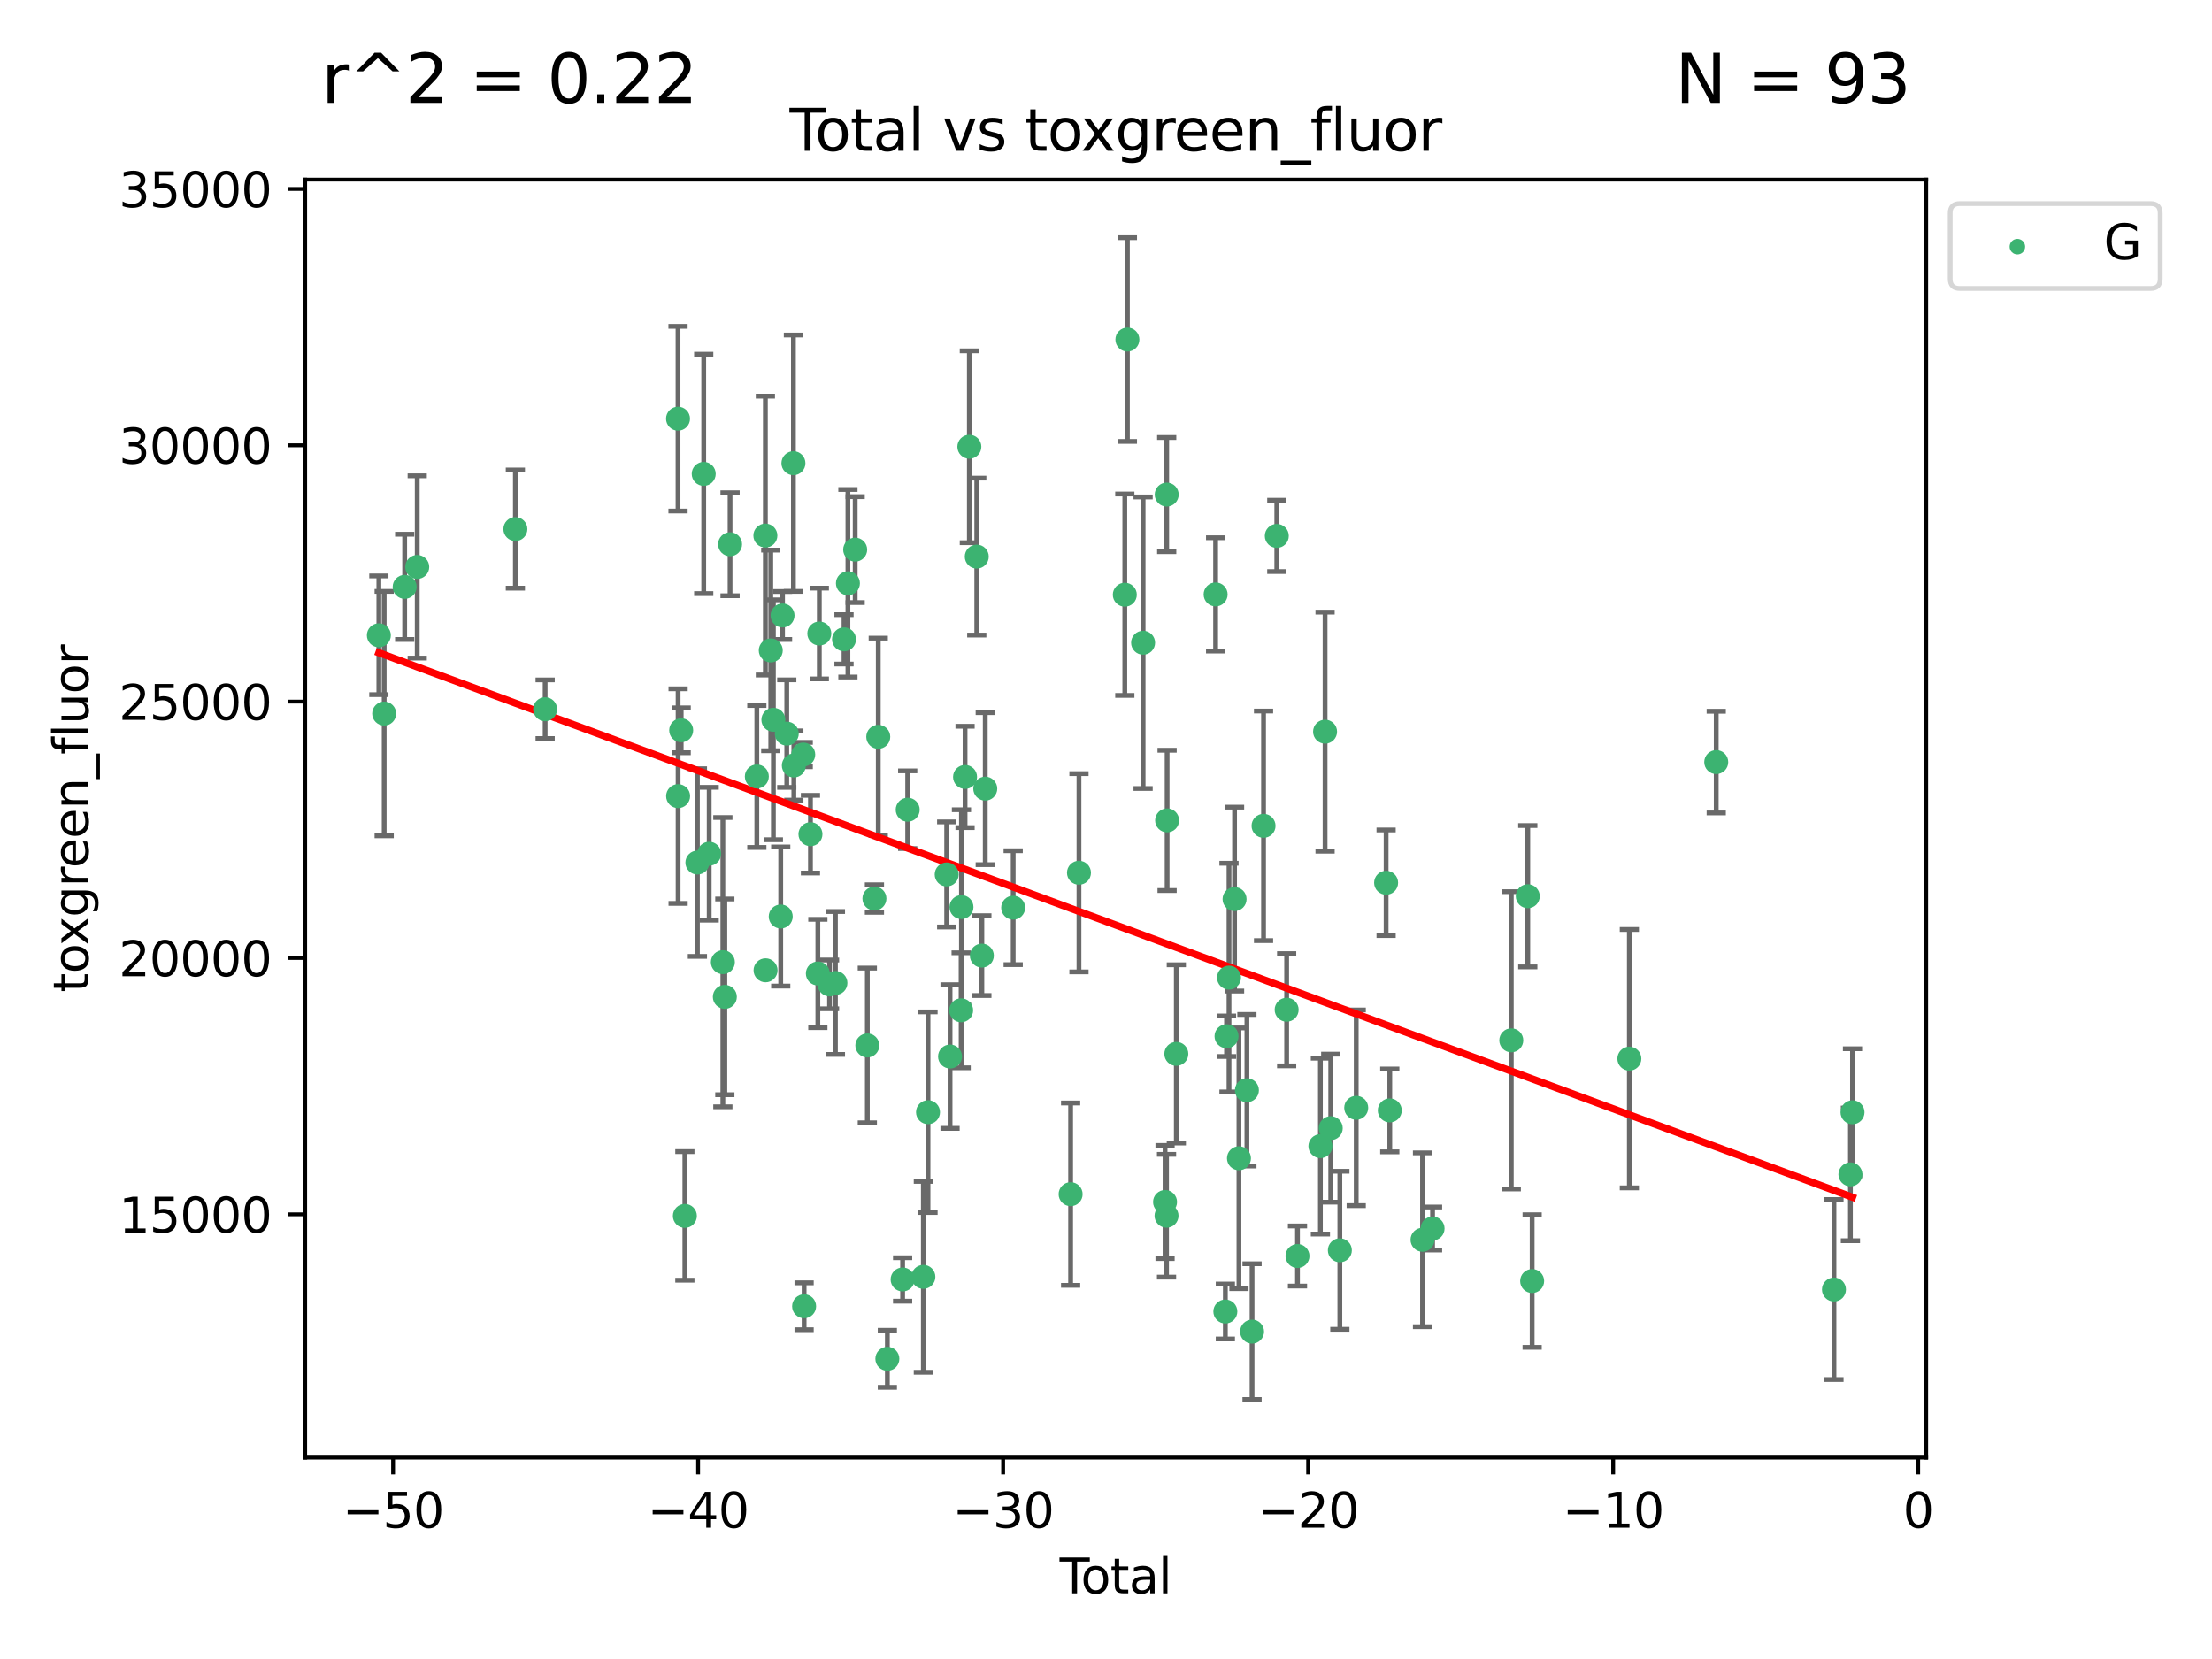 <?xml version="1.0" encoding="utf-8" standalone="no"?>
<!DOCTYPE svg PUBLIC "-//W3C//DTD SVG 1.1//EN"
  "http://www.w3.org/Graphics/SVG/1.1/DTD/svg11.dtd">
<svg xmlns:xlink="http://www.w3.org/1999/xlink" width="460.8pt" height="345.6pt" viewBox="0 0 460.8 345.6" xmlns="http://www.w3.org/2000/svg" version="1.1">
 <defs>
  <style type="text/css">*{stroke-linejoin: round; stroke-linecap: butt}</style>
 </defs>
 <g id="figure_1">
  <g id="patch_1">
   <path d="M 0 345.6 
L 460.8 345.6 
L 460.8 0 
L 0 0 
z
" style="fill: #ffffff"/>
  </g>
  <g id="axes_1">
   <g id="patch_2">
    <path d="M 63.571 303.64 
L 401.26 303.64 
L 401.26 37.411 
L 63.571 37.411 
z
" style="fill: #ffffff"/>
   </g>
   <g id="PathCollection_1">
    <defs>
     <path id="m43659bcb04" d="M 0 1.118 
C 0.297 1.118 0.581 1 0.791 0.791 
C 1 0.581 1.118 0.297 1.118 0 
C 1.118 -0.297 1 -0.581 0.791 -0.791 
C 0.581 -1 0.297 -1.118 0 -1.118 
C -0.297 -1.118 -0.581 -1 -0.791 -0.791 
C -1 -0.581 -1.118 -0.297 -1.118 0 
C -1.118 0.297 -1 0.581 -0.791 0.791 
C -0.581 1 -0.297 1.118 0 1.118 
z
" style="stroke: #3cb371"/>
    </defs>
    <g clip-path="url(#pc5366d7e8a)">
     <use xlink:href="#m43659bcb04" x="78.921" y="132.345" style="fill: #3cb371; stroke: #3cb371"/>
     <use xlink:href="#m43659bcb04" x="80.03" y="148.653" style="fill: #3cb371; stroke: #3cb371"/>
     <use xlink:href="#m43659bcb04" x="84.3" y="122.253" style="fill: #3cb371; stroke: #3cb371"/>
     <use xlink:href="#m43659bcb04" x="86.914" y="118.105" style="fill: #3cb371; stroke: #3cb371"/>
     <use xlink:href="#m43659bcb04" x="107.361" y="110.213" style="fill: #3cb371; stroke: #3cb371"/>
     <use xlink:href="#m43659bcb04" x="113.563" y="147.746" style="fill: #3cb371; stroke: #3cb371"/>
     <use xlink:href="#m43659bcb04" x="141.245" y="87.221" style="fill: #3cb371; stroke: #3cb371"/>
     <use xlink:href="#m43659bcb04" x="141.262" y="165.847" style="fill: #3cb371; stroke: #3cb371"/>
     <use xlink:href="#m43659bcb04" x="141.904" y="152.133" style="fill: #3cb371; stroke: #3cb371"/>
     <use xlink:href="#m43659bcb04" x="142.671" y="253.297" style="fill: #3cb371; stroke: #3cb371"/>
     <use xlink:href="#m43659bcb04" x="145.283" y="179.688" style="fill: #3cb371; stroke: #3cb371"/>
     <use xlink:href="#m43659bcb04" x="146.597" y="98.72" style="fill: #3cb371; stroke: #3cb371"/>
     <use xlink:href="#m43659bcb04" x="147.735" y="177.849" style="fill: #3cb371; stroke: #3cb371"/>
     <use xlink:href="#m43659bcb04" x="150.586" y="200.435" style="fill: #3cb371; stroke: #3cb371"/>
     <use xlink:href="#m43659bcb04" x="150.996" y="207.663" style="fill: #3cb371; stroke: #3cb371"/>
     <use xlink:href="#m43659bcb04" x="152.085" y="113.379" style="fill: #3cb371; stroke: #3cb371"/>
     <use xlink:href="#m43659bcb04" x="157.661" y="161.756" style="fill: #3cb371; stroke: #3cb371"/>
     <use xlink:href="#m43659bcb04" x="159.44" y="111.569" style="fill: #3cb371; stroke: #3cb371"/>
     <use xlink:href="#m43659bcb04" x="159.48" y="202.13" style="fill: #3cb371; stroke: #3cb371"/>
     <use xlink:href="#m43659bcb04" x="160.564" y="135.495" style="fill: #3cb371; stroke: #3cb371"/>
     <use xlink:href="#m43659bcb04" x="161.109" y="149.947" style="fill: #3cb371; stroke: #3cb371"/>
     <use xlink:href="#m43659bcb04" x="162.639" y="190.926" style="fill: #3cb371; stroke: #3cb371"/>
     <use xlink:href="#m43659bcb04" x="163.017" y="128.215" style="fill: #3cb371; stroke: #3cb371"/>
     <use xlink:href="#m43659bcb04" x="163.898" y="152.826" style="fill: #3cb371; stroke: #3cb371"/>
     <use xlink:href="#m43659bcb04" x="165.282" y="96.493" style="fill: #3cb371; stroke: #3cb371"/>
     <use xlink:href="#m43659bcb04" x="165.368" y="159.466" style="fill: #3cb371; stroke: #3cb371"/>
     <use xlink:href="#m43659bcb04" x="167.328" y="157.19" style="fill: #3cb371; stroke: #3cb371"/>
     <use xlink:href="#m43659bcb04" x="167.51" y="272.122" style="fill: #3cb371; stroke: #3cb371"/>
     <use xlink:href="#m43659bcb04" x="168.831" y="173.777" style="fill: #3cb371; stroke: #3cb371"/>
     <use xlink:href="#m43659bcb04" x="170.373" y="202.796" style="fill: #3cb371; stroke: #3cb371"/>
     <use xlink:href="#m43659bcb04" x="170.677" y="131.973" style="fill: #3cb371; stroke: #3cb371"/>
     <use xlink:href="#m43659bcb04" x="172.808" y="205.066" style="fill: #3cb371; stroke: #3cb371"/>
     <use xlink:href="#m43659bcb04" x="174.031" y="204.769" style="fill: #3cb371; stroke: #3cb371"/>
     <use xlink:href="#m43659bcb04" x="175.822" y="133.189" style="fill: #3cb371; stroke: #3cb371"/>
     <use xlink:href="#m43659bcb04" x="176.636" y="121.505" style="fill: #3cb371; stroke: #3cb371"/>
     <use xlink:href="#m43659bcb04" x="178.147" y="114.498" style="fill: #3cb371; stroke: #3cb371"/>
     <use xlink:href="#m43659bcb04" x="180.681" y="217.785" style="fill: #3cb371; stroke: #3cb371"/>
     <use xlink:href="#m43659bcb04" x="182.159" y="187.18" style="fill: #3cb371; stroke: #3cb371"/>
     <use xlink:href="#m43659bcb04" x="182.956" y="153.495" style="fill: #3cb371; stroke: #3cb371"/>
     <use xlink:href="#m43659bcb04" x="184.851" y="283.063" style="fill: #3cb371; stroke: #3cb371"/>
     <use xlink:href="#m43659bcb04" x="188.031" y="266.536" style="fill: #3cb371; stroke: #3cb371"/>
     <use xlink:href="#m43659bcb04" x="189.087" y="168.679" style="fill: #3cb371; stroke: #3cb371"/>
     <use xlink:href="#m43659bcb04" x="192.351" y="265.991" style="fill: #3cb371; stroke: #3cb371"/>
     <use xlink:href="#m43659bcb04" x="193.321" y="231.689" style="fill: #3cb371; stroke: #3cb371"/>
     <use xlink:href="#m43659bcb04" x="197.211" y="182.162" style="fill: #3cb371; stroke: #3cb371"/>
     <use xlink:href="#m43659bcb04" x="197.912" y="220.093" style="fill: #3cb371; stroke: #3cb371"/>
     <use xlink:href="#m43659bcb04" x="200.222" y="210.462" style="fill: #3cb371; stroke: #3cb371"/>
     <use xlink:href="#m43659bcb04" x="200.287" y="188.965" style="fill: #3cb371; stroke: #3cb371"/>
     <use xlink:href="#m43659bcb04" x="201.037" y="161.852" style="fill: #3cb371; stroke: #3cb371"/>
     <use xlink:href="#m43659bcb04" x="201.933" y="93.066" style="fill: #3cb371; stroke: #3cb371"/>
     <use xlink:href="#m43659bcb04" x="203.477" y="115.951" style="fill: #3cb371; stroke: #3cb371"/>
     <use xlink:href="#m43659bcb04" x="204.538" y="199.069" style="fill: #3cb371; stroke: #3cb371"/>
     <use xlink:href="#m43659bcb04" x="205.244" y="164.29" style="fill: #3cb371; stroke: #3cb371"/>
     <use xlink:href="#m43659bcb04" x="211.064" y="189.084" style="fill: #3cb371; stroke: #3cb371"/>
     <use xlink:href="#m43659bcb04" x="223.03" y="248.77" style="fill: #3cb371; stroke: #3cb371"/>
     <use xlink:href="#m43659bcb04" x="224.769" y="181.812" style="fill: #3cb371; stroke: #3cb371"/>
     <use xlink:href="#m43659bcb04" x="234.317" y="123.89" style="fill: #3cb371; stroke: #3cb371"/>
     <use xlink:href="#m43659bcb04" x="234.858" y="70.735" style="fill: #3cb371; stroke: #3cb371"/>
     <use xlink:href="#m43659bcb04" x="238.127" y="133.892" style="fill: #3cb371; stroke: #3cb371"/>
     <use xlink:href="#m43659bcb04" x="242.701" y="250.395" style="fill: #3cb371; stroke: #3cb371"/>
     <use xlink:href="#m43659bcb04" x="243.01" y="253.261" style="fill: #3cb371; stroke: #3cb371"/>
     <use xlink:href="#m43659bcb04" x="243.045" y="103.03" style="fill: #3cb371; stroke: #3cb371"/>
     <use xlink:href="#m43659bcb04" x="243.129" y="170.902" style="fill: #3cb371; stroke: #3cb371"/>
     <use xlink:href="#m43659bcb04" x="245.049" y="219.542" style="fill: #3cb371; stroke: #3cb371"/>
     <use xlink:href="#m43659bcb04" x="253.235" y="123.829" style="fill: #3cb371; stroke: #3cb371"/>
     <use xlink:href="#m43659bcb04" x="255.262" y="273.211" style="fill: #3cb371; stroke: #3cb371"/>
     <use xlink:href="#m43659bcb04" x="255.509" y="215.864" style="fill: #3cb371; stroke: #3cb371"/>
     <use xlink:href="#m43659bcb04" x="256.023" y="203.655" style="fill: #3cb371; stroke: #3cb371"/>
     <use xlink:href="#m43659bcb04" x="257.183" y="187.296" style="fill: #3cb371; stroke: #3cb371"/>
     <use xlink:href="#m43659bcb04" x="258.096" y="241.288" style="fill: #3cb371; stroke: #3cb371"/>
     <use xlink:href="#m43659bcb04" x="259.753" y="227.116" style="fill: #3cb371; stroke: #3cb371"/>
     <use xlink:href="#m43659bcb04" x="260.827" y="277.4" style="fill: #3cb371; stroke: #3cb371"/>
     <use xlink:href="#m43659bcb04" x="263.22" y="172.036" style="fill: #3cb371; stroke: #3cb371"/>
     <use xlink:href="#m43659bcb04" x="265.98" y="111.637" style="fill: #3cb371; stroke: #3cb371"/>
     <use xlink:href="#m43659bcb04" x="268.033" y="210.344" style="fill: #3cb371; stroke: #3cb371"/>
     <use xlink:href="#m43659bcb04" x="270.29" y="261.651" style="fill: #3cb371; stroke: #3cb371"/>
     <use xlink:href="#m43659bcb04" x="275.064" y="238.761" style="fill: #3cb371; stroke: #3cb371"/>
     <use xlink:href="#m43659bcb04" x="276.036" y="152.421" style="fill: #3cb371; stroke: #3cb371"/>
     <use xlink:href="#m43659bcb04" x="277.217" y="235.017" style="fill: #3cb371; stroke: #3cb371"/>
     <use xlink:href="#m43659bcb04" x="279.116" y="260.458" style="fill: #3cb371; stroke: #3cb371"/>
     <use xlink:href="#m43659bcb04" x="282.525" y="230.774" style="fill: #3cb371; stroke: #3cb371"/>
     <use xlink:href="#m43659bcb04" x="288.752" y="183.893" style="fill: #3cb371; stroke: #3cb371"/>
     <use xlink:href="#m43659bcb04" x="289.517" y="231.317" style="fill: #3cb371; stroke: #3cb371"/>
     <use xlink:href="#m43659bcb04" x="296.337" y="258.266" style="fill: #3cb371; stroke: #3cb371"/>
     <use xlink:href="#m43659bcb04" x="298.43" y="255.921" style="fill: #3cb371; stroke: #3cb371"/>
     <use xlink:href="#m43659bcb04" x="314.829" y="216.718" style="fill: #3cb371; stroke: #3cb371"/>
     <use xlink:href="#m43659bcb04" x="318.266" y="186.698" style="fill: #3cb371; stroke: #3cb371"/>
     <use xlink:href="#m43659bcb04" x="319.173" y="266.863" style="fill: #3cb371; stroke: #3cb371"/>
     <use xlink:href="#m43659bcb04" x="339.424" y="220.539" style="fill: #3cb371; stroke: #3cb371"/>
     <use xlink:href="#m43659bcb04" x="357.523" y="158.758" style="fill: #3cb371; stroke: #3cb371"/>
     <use xlink:href="#m43659bcb04" x="382.049" y="268.635" style="fill: #3cb371; stroke: #3cb371"/>
     <use xlink:href="#m43659bcb04" x="385.478" y="244.647" style="fill: #3cb371; stroke: #3cb371"/>
     <use xlink:href="#m43659bcb04" x="385.911" y="231.707" style="fill: #3cb371; stroke: #3cb371"/>
    </g>
   </g>
   <g id="matplotlib.axis_1">
    <g id="xtick_1">
     <g id="line2d_1">
      <defs>
       <path id="me8d279a7f3" d="M 0 0 
L 0 3.5 
" style="stroke: #000000; stroke-width: 0.8"/>
      </defs>
      <g>
       <use xlink:href="#me8d279a7f3" x="81.887" y="303.64" style="stroke: #000000; stroke-width: 0.8"/>
      </g>
     </g>
     <g id="text_1">
      <!-- −50 -->
      <g transform="translate(71.335 318.238)scale(0.1 -0.1)">
       <defs>
        <path id="DejaVuSans-2212" d="M 678 2272 
L 4684 2272 
L 4684 1741 
L 678 1741 
L 678 2272 
z
" transform="scale(0.016)"/>
        <path id="DejaVuSans-35" d="M 691 4666 
L 3169 4666 
L 3169 4134 
L 1269 4134 
L 1269 2991 
Q 1406 3038 1543 3061 
Q 1681 3084 1819 3084 
Q 2600 3084 3056 2656 
Q 3513 2228 3513 1497 
Q 3513 744 3044 326 
Q 2575 -91 1722 -91 
Q 1428 -91 1123 -41 
Q 819 9 494 109 
L 494 744 
Q 775 591 1075 516 
Q 1375 441 1709 441 
Q 2250 441 2565 725 
Q 2881 1009 2881 1497 
Q 2881 1984 2565 2268 
Q 2250 2553 1709 2553 
Q 1456 2553 1204 2497 
Q 953 2441 691 2322 
L 691 4666 
z
" transform="scale(0.016)"/>
        <path id="DejaVuSans-30" d="M 2034 4250 
Q 1547 4250 1301 3770 
Q 1056 3291 1056 2328 
Q 1056 1369 1301 889 
Q 1547 409 2034 409 
Q 2525 409 2770 889 
Q 3016 1369 3016 2328 
Q 3016 3291 2770 3770 
Q 2525 4250 2034 4250 
z
M 2034 4750 
Q 2819 4750 3233 4129 
Q 3647 3509 3647 2328 
Q 3647 1150 3233 529 
Q 2819 -91 2034 -91 
Q 1250 -91 836 529 
Q 422 1150 422 2328 
Q 422 3509 836 4129 
Q 1250 4750 2034 4750 
z
" transform="scale(0.016)"/>
       </defs>
       <use xlink:href="#DejaVuSans-2212"/>
       <use xlink:href="#DejaVuSans-35" x="83.789"/>
       <use xlink:href="#DejaVuSans-30" x="147.412"/>
      </g>
     </g>
    </g>
    <g id="xtick_2">
     <g id="line2d_2">
      <g>
       <use xlink:href="#me8d279a7f3" x="145.429" y="303.64" style="stroke: #000000; stroke-width: 0.8"/>
      </g>
     </g>
     <g id="text_2">
      <!-- −40 -->
      <g transform="translate(134.876 318.238)scale(0.1 -0.1)">
       <defs>
        <path id="DejaVuSans-34" d="M 2419 4116 
L 825 1625 
L 2419 1625 
L 2419 4116 
z
M 2253 4666 
L 3047 4666 
L 3047 1625 
L 3713 1625 
L 3713 1100 
L 3047 1100 
L 3047 0 
L 2419 0 
L 2419 1100 
L 313 1100 
L 313 1709 
L 2253 4666 
z
" transform="scale(0.016)"/>
       </defs>
       <use xlink:href="#DejaVuSans-2212"/>
       <use xlink:href="#DejaVuSans-34" x="83.789"/>
       <use xlink:href="#DejaVuSans-30" x="147.412"/>
      </g>
     </g>
    </g>
    <g id="xtick_3">
     <g id="line2d_3">
      <g>
       <use xlink:href="#me8d279a7f3" x="208.97" y="303.64" style="stroke: #000000; stroke-width: 0.8"/>
      </g>
     </g>
     <g id="text_3">
      <!-- −30 -->
      <g transform="translate(198.418 318.238)scale(0.1 -0.1)">
       <defs>
        <path id="DejaVuSans-33" d="M 2597 2516 
Q 3050 2419 3304 2112 
Q 3559 1806 3559 1356 
Q 3559 666 3084 287 
Q 2609 -91 1734 -91 
Q 1441 -91 1130 -33 
Q 819 25 488 141 
L 488 750 
Q 750 597 1062 519 
Q 1375 441 1716 441 
Q 2309 441 2620 675 
Q 2931 909 2931 1356 
Q 2931 1769 2642 2001 
Q 2353 2234 1838 2234 
L 1294 2234 
L 1294 2753 
L 1863 2753 
Q 2328 2753 2575 2939 
Q 2822 3125 2822 3475 
Q 2822 3834 2567 4026 
Q 2313 4219 1838 4219 
Q 1578 4219 1281 4162 
Q 984 4106 628 3988 
L 628 4550 
Q 988 4650 1302 4700 
Q 1616 4750 1894 4750 
Q 2613 4750 3031 4423 
Q 3450 4097 3450 3541 
Q 3450 3153 3228 2886 
Q 3006 2619 2597 2516 
z
" transform="scale(0.016)"/>
       </defs>
       <use xlink:href="#DejaVuSans-2212"/>
       <use xlink:href="#DejaVuSans-33" x="83.789"/>
       <use xlink:href="#DejaVuSans-30" x="147.412"/>
      </g>
     </g>
    </g>
    <g id="xtick_4">
     <g id="line2d_4">
      <g>
       <use xlink:href="#me8d279a7f3" x="272.511" y="303.64" style="stroke: #000000; stroke-width: 0.8"/>
      </g>
     </g>
     <g id="text_4">
      <!-- −20 -->
      <g transform="translate(261.959 318.238)scale(0.1 -0.1)">
       <defs>
        <path id="DejaVuSans-32" d="M 1228 531 
L 3431 531 
L 3431 0 
L 469 0 
L 469 531 
Q 828 903 1448 1529 
Q 2069 2156 2228 2338 
Q 2531 2678 2651 2914 
Q 2772 3150 2772 3378 
Q 2772 3750 2511 3984 
Q 2250 4219 1831 4219 
Q 1534 4219 1204 4116 
Q 875 4013 500 3803 
L 500 4441 
Q 881 4594 1212 4672 
Q 1544 4750 1819 4750 
Q 2544 4750 2975 4387 
Q 3406 4025 3406 3419 
Q 3406 3131 3298 2873 
Q 3191 2616 2906 2266 
Q 2828 2175 2409 1742 
Q 1991 1309 1228 531 
z
" transform="scale(0.016)"/>
       </defs>
       <use xlink:href="#DejaVuSans-2212"/>
       <use xlink:href="#DejaVuSans-32" x="83.789"/>
       <use xlink:href="#DejaVuSans-30" x="147.412"/>
      </g>
     </g>
    </g>
    <g id="xtick_5">
     <g id="line2d_5">
      <g>
       <use xlink:href="#me8d279a7f3" x="336.052" y="303.64" style="stroke: #000000; stroke-width: 0.8"/>
      </g>
     </g>
     <g id="text_5">
      <!-- −10 -->
      <g transform="translate(325.5 318.238)scale(0.1 -0.1)">
       <defs>
        <path id="DejaVuSans-31" d="M 794 531 
L 1825 531 
L 1825 4091 
L 703 3866 
L 703 4441 
L 1819 4666 
L 2450 4666 
L 2450 531 
L 3481 531 
L 3481 0 
L 794 0 
L 794 531 
z
" transform="scale(0.016)"/>
       </defs>
       <use xlink:href="#DejaVuSans-2212"/>
       <use xlink:href="#DejaVuSans-31" x="83.789"/>
       <use xlink:href="#DejaVuSans-30" x="147.412"/>
      </g>
     </g>
    </g>
    <g id="xtick_6">
     <g id="line2d_6">
      <g>
       <use xlink:href="#me8d279a7f3" x="399.594" y="303.64" style="stroke: #000000; stroke-width: 0.8"/>
      </g>
     </g>
     <g id="text_6">
      <!-- 0 -->
      <g transform="translate(396.412 318.238)scale(0.1 -0.1)">
       <use xlink:href="#DejaVuSans-30"/>
      </g>
     </g>
    </g>
    <g id="text_7">
     <!-- Total -->
     <g transform="translate(220.739 331.917)scale(0.1 -0.1)">
      <defs>
       <path id="DejaVuSans-54" d="M -19 4666 
L 3928 4666 
L 3928 4134 
L 2272 4134 
L 2272 0 
L 1638 0 
L 1638 4134 
L -19 4134 
L -19 4666 
z
" transform="scale(0.016)"/>
       <path id="DejaVuSans-6f" d="M 1959 3097 
Q 1497 3097 1228 2736 
Q 959 2375 959 1747 
Q 959 1119 1226 758 
Q 1494 397 1959 397 
Q 2419 397 2687 759 
Q 2956 1122 2956 1747 
Q 2956 2369 2687 2733 
Q 2419 3097 1959 3097 
z
M 1959 3584 
Q 2709 3584 3137 3096 
Q 3566 2609 3566 1747 
Q 3566 888 3137 398 
Q 2709 -91 1959 -91 
Q 1206 -91 779 398 
Q 353 888 353 1747 
Q 353 2609 779 3096 
Q 1206 3584 1959 3584 
z
" transform="scale(0.016)"/>
       <path id="DejaVuSans-74" d="M 1172 4494 
L 1172 3500 
L 2356 3500 
L 2356 3053 
L 1172 3053 
L 1172 1153 
Q 1172 725 1289 603 
Q 1406 481 1766 481 
L 2356 481 
L 2356 0 
L 1766 0 
Q 1100 0 847 248 
Q 594 497 594 1153 
L 594 3053 
L 172 3053 
L 172 3500 
L 594 3500 
L 594 4494 
L 1172 4494 
z
" transform="scale(0.016)"/>
       <path id="DejaVuSans-61" d="M 2194 1759 
Q 1497 1759 1228 1600 
Q 959 1441 959 1056 
Q 959 750 1161 570 
Q 1363 391 1709 391 
Q 2188 391 2477 730 
Q 2766 1069 2766 1631 
L 2766 1759 
L 2194 1759 
z
M 3341 1997 
L 3341 0 
L 2766 0 
L 2766 531 
Q 2569 213 2275 61 
Q 1981 -91 1556 -91 
Q 1019 -91 701 211 
Q 384 513 384 1019 
Q 384 1609 779 1909 
Q 1175 2209 1959 2209 
L 2766 2209 
L 2766 2266 
Q 2766 2663 2505 2880 
Q 2244 3097 1772 3097 
Q 1472 3097 1187 3025 
Q 903 2953 641 2809 
L 641 3341 
Q 956 3463 1253 3523 
Q 1550 3584 1831 3584 
Q 2591 3584 2966 3190 
Q 3341 2797 3341 1997 
z
" transform="scale(0.016)"/>
       <path id="DejaVuSans-6c" d="M 603 4863 
L 1178 4863 
L 1178 0 
L 603 0 
L 603 4863 
z
" transform="scale(0.016)"/>
      </defs>
      <use xlink:href="#DejaVuSans-54"/>
      <use xlink:href="#DejaVuSans-6f" x="44.084"/>
      <use xlink:href="#DejaVuSans-74" x="105.266"/>
      <use xlink:href="#DejaVuSans-61" x="144.475"/>
      <use xlink:href="#DejaVuSans-6c" x="205.754"/>
     </g>
    </g>
   </g>
   <g id="matplotlib.axis_2">
    <g id="ytick_1">
     <g id="line2d_7">
      <defs>
       <path id="m2b284fbc6f" d="M 0 0 
L -3.5 0 
" style="stroke: #000000; stroke-width: 0.8"/>
      </defs>
      <g>
       <use xlink:href="#m2b284fbc6f" x="63.571" y="252.962" style="stroke: #000000; stroke-width: 0.8"/>
      </g>
     </g>
     <g id="text_8">
      <!-- 15000 -->
      <g transform="translate(24.759 256.761)scale(0.1 -0.1)">
       <use xlink:href="#DejaVuSans-31"/>
       <use xlink:href="#DejaVuSans-35" x="63.623"/>
       <use xlink:href="#DejaVuSans-30" x="127.246"/>
       <use xlink:href="#DejaVuSans-30" x="190.869"/>
       <use xlink:href="#DejaVuSans-30" x="254.492"/>
      </g>
     </g>
    </g>
    <g id="ytick_2">
     <g id="line2d_8">
      <g>
       <use xlink:href="#m2b284fbc6f" x="63.571" y="199.561" style="stroke: #000000; stroke-width: 0.8"/>
      </g>
     </g>
     <g id="text_9">
      <!-- 20000 -->
      <g transform="translate(24.759 203.361)scale(0.1 -0.1)">
       <use xlink:href="#DejaVuSans-32"/>
       <use xlink:href="#DejaVuSans-30" x="63.623"/>
       <use xlink:href="#DejaVuSans-30" x="127.246"/>
       <use xlink:href="#DejaVuSans-30" x="190.869"/>
       <use xlink:href="#DejaVuSans-30" x="254.492"/>
      </g>
     </g>
    </g>
    <g id="ytick_3">
     <g id="line2d_9">
      <g>
       <use xlink:href="#m2b284fbc6f" x="63.571" y="146.161" style="stroke: #000000; stroke-width: 0.8"/>
      </g>
     </g>
     <g id="text_10">
      <!-- 25000 -->
      <g transform="translate(24.759 149.96)scale(0.1 -0.1)">
       <use xlink:href="#DejaVuSans-32"/>
       <use xlink:href="#DejaVuSans-35" x="63.623"/>
       <use xlink:href="#DejaVuSans-30" x="127.246"/>
       <use xlink:href="#DejaVuSans-30" x="190.869"/>
       <use xlink:href="#DejaVuSans-30" x="254.492"/>
      </g>
     </g>
    </g>
    <g id="ytick_4">
     <g id="line2d_10">
      <g>
       <use xlink:href="#m2b284fbc6f" x="63.571" y="92.761" style="stroke: #000000; stroke-width: 0.8"/>
      </g>
     </g>
     <g id="text_11">
      <!-- 30000 -->
      <g transform="translate(24.759 96.56)scale(0.1 -0.1)">
       <use xlink:href="#DejaVuSans-33"/>
       <use xlink:href="#DejaVuSans-30" x="63.623"/>
       <use xlink:href="#DejaVuSans-30" x="127.246"/>
       <use xlink:href="#DejaVuSans-30" x="190.869"/>
       <use xlink:href="#DejaVuSans-30" x="254.492"/>
      </g>
     </g>
    </g>
    <g id="ytick_5">
     <g id="line2d_11">
      <g>
       <use xlink:href="#m2b284fbc6f" x="63.571" y="39.361" style="stroke: #000000; stroke-width: 0.8"/>
      </g>
     </g>
     <g id="text_12">
      <!-- 35000 -->
      <g transform="translate(24.759 43.16)scale(0.1 -0.1)">
       <use xlink:href="#DejaVuSans-33"/>
       <use xlink:href="#DejaVuSans-35" x="63.623"/>
       <use xlink:href="#DejaVuSans-30" x="127.246"/>
       <use xlink:href="#DejaVuSans-30" x="190.869"/>
       <use xlink:href="#DejaVuSans-30" x="254.492"/>
      </g>
     </g>
    </g>
    <g id="text_13">
     <!-- toxgreen_fluor -->
     <g transform="translate(18.401 206.72)rotate(-90)scale(0.1 -0.1)">
      <defs>
       <path id="DejaVuSans-78" d="M 3513 3500 
L 2247 1797 
L 3578 0 
L 2900 0 
L 1881 1375 
L 863 0 
L 184 0 
L 1544 1831 
L 300 3500 
L 978 3500 
L 1906 2253 
L 2834 3500 
L 3513 3500 
z
" transform="scale(0.016)"/>
       <path id="DejaVuSans-67" d="M 2906 1791 
Q 2906 2416 2648 2759 
Q 2391 3103 1925 3103 
Q 1463 3103 1205 2759 
Q 947 2416 947 1791 
Q 947 1169 1205 825 
Q 1463 481 1925 481 
Q 2391 481 2648 825 
Q 2906 1169 2906 1791 
z
M 3481 434 
Q 3481 -459 3084 -895 
Q 2688 -1331 1869 -1331 
Q 1566 -1331 1297 -1286 
Q 1028 -1241 775 -1147 
L 775 -588 
Q 1028 -725 1275 -790 
Q 1522 -856 1778 -856 
Q 2344 -856 2625 -561 
Q 2906 -266 2906 331 
L 2906 616 
Q 2728 306 2450 153 
Q 2172 0 1784 0 
Q 1141 0 747 490 
Q 353 981 353 1791 
Q 353 2603 747 3093 
Q 1141 3584 1784 3584 
Q 2172 3584 2450 3431 
Q 2728 3278 2906 2969 
L 2906 3500 
L 3481 3500 
L 3481 434 
z
" transform="scale(0.016)"/>
       <path id="DejaVuSans-72" d="M 2631 2963 
Q 2534 3019 2420 3045 
Q 2306 3072 2169 3072 
Q 1681 3072 1420 2755 
Q 1159 2438 1159 1844 
L 1159 0 
L 581 0 
L 581 3500 
L 1159 3500 
L 1159 2956 
Q 1341 3275 1631 3429 
Q 1922 3584 2338 3584 
Q 2397 3584 2469 3576 
Q 2541 3569 2628 3553 
L 2631 2963 
z
" transform="scale(0.016)"/>
       <path id="DejaVuSans-65" d="M 3597 1894 
L 3597 1613 
L 953 1613 
Q 991 1019 1311 708 
Q 1631 397 2203 397 
Q 2534 397 2845 478 
Q 3156 559 3463 722 
L 3463 178 
Q 3153 47 2828 -22 
Q 2503 -91 2169 -91 
Q 1331 -91 842 396 
Q 353 884 353 1716 
Q 353 2575 817 3079 
Q 1281 3584 2069 3584 
Q 2775 3584 3186 3129 
Q 3597 2675 3597 1894 
z
M 3022 2063 
Q 3016 2534 2758 2815 
Q 2500 3097 2075 3097 
Q 1594 3097 1305 2825 
Q 1016 2553 972 2059 
L 3022 2063 
z
" transform="scale(0.016)"/>
       <path id="DejaVuSans-6e" d="M 3513 2113 
L 3513 0 
L 2938 0 
L 2938 2094 
Q 2938 2591 2744 2837 
Q 2550 3084 2163 3084 
Q 1697 3084 1428 2787 
Q 1159 2491 1159 1978 
L 1159 0 
L 581 0 
L 581 3500 
L 1159 3500 
L 1159 2956 
Q 1366 3272 1645 3428 
Q 1925 3584 2291 3584 
Q 2894 3584 3203 3211 
Q 3513 2838 3513 2113 
z
" transform="scale(0.016)"/>
       <path id="DejaVuSans-5f" d="M 3263 -1063 
L 3263 -1509 
L -63 -1509 
L -63 -1063 
L 3263 -1063 
z
" transform="scale(0.016)"/>
       <path id="DejaVuSans-66" d="M 2375 4863 
L 2375 4384 
L 1825 4384 
Q 1516 4384 1395 4259 
Q 1275 4134 1275 3809 
L 1275 3500 
L 2222 3500 
L 2222 3053 
L 1275 3053 
L 1275 0 
L 697 0 
L 697 3053 
L 147 3053 
L 147 3500 
L 697 3500 
L 697 3744 
Q 697 4328 969 4595 
Q 1241 4863 1831 4863 
L 2375 4863 
z
" transform="scale(0.016)"/>
       <path id="DejaVuSans-75" d="M 544 1381 
L 544 3500 
L 1119 3500 
L 1119 1403 
Q 1119 906 1312 657 
Q 1506 409 1894 409 
Q 2359 409 2629 706 
Q 2900 1003 2900 1516 
L 2900 3500 
L 3475 3500 
L 3475 0 
L 2900 0 
L 2900 538 
Q 2691 219 2414 64 
Q 2138 -91 1772 -91 
Q 1169 -91 856 284 
Q 544 659 544 1381 
z
M 1991 3584 
L 1991 3584 
z
" transform="scale(0.016)"/>
      </defs>
      <use xlink:href="#DejaVuSans-74"/>
      <use xlink:href="#DejaVuSans-6f" x="39.209"/>
      <use xlink:href="#DejaVuSans-78" x="97.266"/>
      <use xlink:href="#DejaVuSans-67" x="156.445"/>
      <use xlink:href="#DejaVuSans-72" x="219.922"/>
      <use xlink:href="#DejaVuSans-65" x="258.785"/>
      <use xlink:href="#DejaVuSans-65" x="320.309"/>
      <use xlink:href="#DejaVuSans-6e" x="381.832"/>
      <use xlink:href="#DejaVuSans-5f" x="445.211"/>
      <use xlink:href="#DejaVuSans-66" x="495.211"/>
      <use xlink:href="#DejaVuSans-6c" x="530.416"/>
      <use xlink:href="#DejaVuSans-75" x="558.199"/>
      <use xlink:href="#DejaVuSans-6f" x="621.578"/>
      <use xlink:href="#DejaVuSans-72" x="682.76"/>
     </g>
    </g>
   </g>
   <g id="LineCollection_1">
    <path d="M 78.921 144.713 
L 78.921 119.977 
" clip-path="url(#pc5366d7e8a)" style="fill: none; stroke: #696969"/>
    <path d="M 80.03 174.115 
L 80.03 123.191 
" clip-path="url(#pc5366d7e8a)" style="fill: none; stroke: #696969"/>
    <path d="M 84.3 133.212 
L 84.3 111.294 
" clip-path="url(#pc5366d7e8a)" style="fill: none; stroke: #696969"/>
    <path d="M 86.914 137.091 
L 86.914 99.119 
" clip-path="url(#pc5366d7e8a)" style="fill: none; stroke: #696969"/>
    <path d="M 107.361 122.523 
L 107.361 97.902 
" clip-path="url(#pc5366d7e8a)" style="fill: none; stroke: #696969"/>
    <path d="M 113.563 153.853 
L 113.563 141.639 
" clip-path="url(#pc5366d7e8a)" style="fill: none; stroke: #696969"/>
    <path d="M 141.245 106.456 
L 141.245 67.987 
" clip-path="url(#pc5366d7e8a)" style="fill: none; stroke: #696969"/>
    <path d="M 141.262 188.199 
L 141.262 143.496 
" clip-path="url(#pc5366d7e8a)" style="fill: none; stroke: #696969"/>
    <path d="M 141.904 156.807 
L 141.904 147.46 
" clip-path="url(#pc5366d7e8a)" style="fill: none; stroke: #696969"/>
    <path d="M 142.671 266.696 
L 142.671 239.897 
" clip-path="url(#pc5366d7e8a)" style="fill: none; stroke: #696969"/>
    <path d="M 145.283 199.235 
L 145.283 160.142 
" clip-path="url(#pc5366d7e8a)" style="fill: none; stroke: #696969"/>
    <path d="M 146.597 123.654 
L 146.597 73.787 
" clip-path="url(#pc5366d7e8a)" style="fill: none; stroke: #696969"/>
    <path d="M 147.735 191.686 
L 147.735 164.011 
" clip-path="url(#pc5366d7e8a)" style="fill: none; stroke: #696969"/>
    <path d="M 150.586 230.567 
L 150.586 170.303 
" clip-path="url(#pc5366d7e8a)" style="fill: none; stroke: #696969"/>
    <path d="M 150.996 228.055 
L 150.996 187.271 
" clip-path="url(#pc5366d7e8a)" style="fill: none; stroke: #696969"/>
    <path d="M 152.085 124.103 
L 152.085 102.654 
" clip-path="url(#pc5366d7e8a)" style="fill: none; stroke: #696969"/>
    <path d="M 157.661 176.541 
L 157.661 146.97 
" clip-path="url(#pc5366d7e8a)" style="fill: none; stroke: #696969"/>
    <path d="M 159.44 140.612 
L 159.44 82.525 
" clip-path="url(#pc5366d7e8a)" style="fill: none; stroke: #696969"/>
    <path d="M 159.48 202.929 
L 159.48 201.331 
" clip-path="url(#pc5366d7e8a)" style="fill: none; stroke: #696969"/>
    <path d="M 160.564 156.391 
L 160.564 114.599 
" clip-path="url(#pc5366d7e8a)" style="fill: none; stroke: #696969"/>
    <path d="M 161.109 174.933 
L 161.109 124.962 
" clip-path="url(#pc5366d7e8a)" style="fill: none; stroke: #696969"/>
    <path d="M 162.639 205.418 
L 162.639 176.434 
" clip-path="url(#pc5366d7e8a)" style="fill: none; stroke: #696969"/>
    <path d="M 163.017 133.212 
L 163.017 123.218 
" clip-path="url(#pc5366d7e8a)" style="fill: none; stroke: #696969"/>
    <path d="M 163.898 164.03 
L 163.898 141.622 
" clip-path="url(#pc5366d7e8a)" style="fill: none; stroke: #696969"/>
    <path d="M 165.282 123.196 
L 165.282 69.789 
" clip-path="url(#pc5366d7e8a)" style="fill: none; stroke: #696969"/>
    <path d="M 165.368 166.679 
L 165.368 152.254 
" clip-path="url(#pc5366d7e8a)" style="fill: none; stroke: #696969"/>
    <path d="M 167.328 159.729 
L 167.328 154.652 
" clip-path="url(#pc5366d7e8a)" style="fill: none; stroke: #696969"/>
    <path d="M 167.51 277.006 
L 167.51 267.238 
" clip-path="url(#pc5366d7e8a)" style="fill: none; stroke: #696969"/>
    <path d="M 168.831 181.87 
L 168.831 165.684 
" clip-path="url(#pc5366d7e8a)" style="fill: none; stroke: #696969"/>
    <path d="M 170.373 214.079 
L 170.373 191.513 
" clip-path="url(#pc5366d7e8a)" style="fill: none; stroke: #696969"/>
    <path d="M 170.677 141.427 
L 170.677 122.519 
" clip-path="url(#pc5366d7e8a)" style="fill: none; stroke: #696969"/>
    <path d="M 172.808 210.144 
L 172.808 199.989 
" clip-path="url(#pc5366d7e8a)" style="fill: none; stroke: #696969"/>
    <path d="M 174.031 219.652 
L 174.031 189.885 
" clip-path="url(#pc5366d7e8a)" style="fill: none; stroke: #696969"/>
    <path d="M 175.822 138.334 
L 175.822 128.045 
" clip-path="url(#pc5366d7e8a)" style="fill: none; stroke: #696969"/>
    <path d="M 176.636 141.036 
L 176.636 101.974 
" clip-path="url(#pc5366d7e8a)" style="fill: none; stroke: #696969"/>
    <path d="M 178.147 125.528 
L 178.147 103.467 
" clip-path="url(#pc5366d7e8a)" style="fill: none; stroke: #696969"/>
    <path d="M 180.681 233.901 
L 180.681 201.669 
" clip-path="url(#pc5366d7e8a)" style="fill: none; stroke: #696969"/>
    <path d="M 182.159 190.045 
L 182.159 184.315 
" clip-path="url(#pc5366d7e8a)" style="fill: none; stroke: #696969"/>
    <path d="M 182.956 174.057 
L 182.956 132.934 
" clip-path="url(#pc5366d7e8a)" style="fill: none; stroke: #696969"/>
    <path d="M 184.851 289.001 
L 184.851 277.124 
" clip-path="url(#pc5366d7e8a)" style="fill: none; stroke: #696969"/>
    <path d="M 188.031 271.062 
L 188.031 262.01 
" clip-path="url(#pc5366d7e8a)" style="fill: none; stroke: #696969"/>
    <path d="M 189.087 176.773 
L 189.087 160.586 
" clip-path="url(#pc5366d7e8a)" style="fill: none; stroke: #696969"/>
    <path d="M 192.351 285.877 
L 192.351 246.106 
" clip-path="url(#pc5366d7e8a)" style="fill: none; stroke: #696969"/>
    <path d="M 193.321 252.581 
L 193.321 210.798 
" clip-path="url(#pc5366d7e8a)" style="fill: none; stroke: #696969"/>
    <path d="M 197.211 193.107 
L 197.211 171.217 
" clip-path="url(#pc5366d7e8a)" style="fill: none; stroke: #696969"/>
    <path d="M 197.912 235.057 
L 197.912 205.128 
" clip-path="url(#pc5366d7e8a)" style="fill: none; stroke: #696969"/>
    <path d="M 200.222 222.441 
L 200.222 198.482 
" clip-path="url(#pc5366d7e8a)" style="fill: none; stroke: #696969"/>
    <path d="M 200.287 209.246 
L 200.287 168.683 
" clip-path="url(#pc5366d7e8a)" style="fill: none; stroke: #696969"/>
    <path d="M 201.037 172.406 
L 201.037 151.298 
" clip-path="url(#pc5366d7e8a)" style="fill: none; stroke: #696969"/>
    <path d="M 201.933 113.054 
L 201.933 73.079 
" clip-path="url(#pc5366d7e8a)" style="fill: none; stroke: #696969"/>
    <path d="M 203.477 132.302 
L 203.477 99.601 
" clip-path="url(#pc5366d7e8a)" style="fill: none; stroke: #696969"/>
    <path d="M 204.538 207.384 
L 204.538 190.753 
" clip-path="url(#pc5366d7e8a)" style="fill: none; stroke: #696969"/>
    <path d="M 205.244 180.12 
L 205.244 148.46 
" clip-path="url(#pc5366d7e8a)" style="fill: none; stroke: #696969"/>
    <path d="M 211.064 200.948 
L 211.064 177.221 
" clip-path="url(#pc5366d7e8a)" style="fill: none; stroke: #696969"/>
    <path d="M 223.03 267.765 
L 223.03 229.775 
" clip-path="url(#pc5366d7e8a)" style="fill: none; stroke: #696969"/>
    <path d="M 224.769 202.463 
L 224.769 161.16 
" clip-path="url(#pc5366d7e8a)" style="fill: none; stroke: #696969"/>
    <path d="M 234.317 144.867 
L 234.317 102.914 
" clip-path="url(#pc5366d7e8a)" style="fill: none; stroke: #696969"/>
    <path d="M 234.858 91.958 
L 234.858 49.513 
" clip-path="url(#pc5366d7e8a)" style="fill: none; stroke: #696969"/>
    <path d="M 238.127 164.258 
L 238.127 103.527 
" clip-path="url(#pc5366d7e8a)" style="fill: none; stroke: #696969"/>
    <path d="M 242.701 262.178 
L 242.701 238.613 
" clip-path="url(#pc5366d7e8a)" style="fill: none; stroke: #696969"/>
    <path d="M 243.01 266.049 
L 243.01 240.473 
" clip-path="url(#pc5366d7e8a)" style="fill: none; stroke: #696969"/>
    <path d="M 243.045 114.919 
L 243.045 91.142 
" clip-path="url(#pc5366d7e8a)" style="fill: none; stroke: #696969"/>
    <path d="M 243.129 185.513 
L 243.129 156.291 
" clip-path="url(#pc5366d7e8a)" style="fill: none; stroke: #696969"/>
    <path d="M 245.049 238.103 
L 245.049 200.981 
" clip-path="url(#pc5366d7e8a)" style="fill: none; stroke: #696969"/>
    <path d="M 253.235 135.632 
L 253.235 112.026 
" clip-path="url(#pc5366d7e8a)" style="fill: none; stroke: #696969"/>
    <path d="M 255.262 278.928 
L 255.262 267.493 
" clip-path="url(#pc5366d7e8a)" style="fill: none; stroke: #696969"/>
    <path d="M 255.509 220.086 
L 255.509 211.642 
" clip-path="url(#pc5366d7e8a)" style="fill: none; stroke: #696969"/>
    <path d="M 256.023 227.476 
L 256.023 179.833 
" clip-path="url(#pc5366d7e8a)" style="fill: none; stroke: #696969"/>
    <path d="M 257.183 206.45 
L 257.183 168.142 
" clip-path="url(#pc5366d7e8a)" style="fill: none; stroke: #696969"/>
    <path d="M 258.096 268.442 
L 258.096 214.134 
" clip-path="url(#pc5366d7e8a)" style="fill: none; stroke: #696969"/>
    <path d="M 259.753 242.9 
L 259.753 211.331 
" clip-path="url(#pc5366d7e8a)" style="fill: none; stroke: #696969"/>
    <path d="M 260.827 291.539 
L 260.827 263.261 
" clip-path="url(#pc5366d7e8a)" style="fill: none; stroke: #696969"/>
    <path d="M 263.22 195.943 
L 263.22 148.129 
" clip-path="url(#pc5366d7e8a)" style="fill: none; stroke: #696969"/>
    <path d="M 265.98 119.064 
L 265.98 104.211 
" clip-path="url(#pc5366d7e8a)" style="fill: none; stroke: #696969"/>
    <path d="M 268.033 222.034 
L 268.033 198.654 
" clip-path="url(#pc5366d7e8a)" style="fill: none; stroke: #696969"/>
    <path d="M 270.29 267.907 
L 270.29 255.394 
" clip-path="url(#pc5366d7e8a)" style="fill: none; stroke: #696969"/>
    <path d="M 275.064 257.078 
L 275.064 220.443 
" clip-path="url(#pc5366d7e8a)" style="fill: none; stroke: #696969"/>
    <path d="M 276.036 177.326 
L 276.036 127.516 
" clip-path="url(#pc5366d7e8a)" style="fill: none; stroke: #696969"/>
    <path d="M 277.217 250.437 
L 277.217 219.598 
" clip-path="url(#pc5366d7e8a)" style="fill: none; stroke: #696969"/>
    <path d="M 279.116 276.919 
L 279.116 243.998 
" clip-path="url(#pc5366d7e8a)" style="fill: none; stroke: #696969"/>
    <path d="M 282.525 251.156 
L 282.525 210.391 
" clip-path="url(#pc5366d7e8a)" style="fill: none; stroke: #696969"/>
    <path d="M 288.752 194.886 
L 288.752 172.9 
" clip-path="url(#pc5366d7e8a)" style="fill: none; stroke: #696969"/>
    <path d="M 289.517 239.947 
L 289.517 222.687 
" clip-path="url(#pc5366d7e8a)" style="fill: none; stroke: #696969"/>
    <path d="M 296.337 276.373 
L 296.337 240.159 
" clip-path="url(#pc5366d7e8a)" style="fill: none; stroke: #696969"/>
    <path d="M 298.43 260.402 
L 298.43 251.44 
" clip-path="url(#pc5366d7e8a)" style="fill: none; stroke: #696969"/>
    <path d="M 314.829 247.684 
L 314.829 185.753 
" clip-path="url(#pc5366d7e8a)" style="fill: none; stroke: #696969"/>
    <path d="M 318.266 201.418 
L 318.266 171.977 
" clip-path="url(#pc5366d7e8a)" style="fill: none; stroke: #696969"/>
    <path d="M 319.173 280.673 
L 319.173 253.052 
" clip-path="url(#pc5366d7e8a)" style="fill: none; stroke: #696969"/>
    <path d="M 339.424 247.456 
L 339.424 193.623 
" clip-path="url(#pc5366d7e8a)" style="fill: none; stroke: #696969"/>
    <path d="M 357.523 169.349 
L 357.523 148.167 
" clip-path="url(#pc5366d7e8a)" style="fill: none; stroke: #696969"/>
    <path d="M 382.049 287.389 
L 382.049 249.881 
" clip-path="url(#pc5366d7e8a)" style="fill: none; stroke: #696969"/>
    <path d="M 385.478 258.464 
L 385.478 230.831 
" clip-path="url(#pc5366d7e8a)" style="fill: none; stroke: #696969"/>
    <path d="M 385.911 244.944 
L 385.911 218.471 
" clip-path="url(#pc5366d7e8a)" style="fill: none; stroke: #696969"/>
   </g>
   <g id="line2d_12">
    <defs>
     <path id="maf20f91aec" d="M 2 0 
L -2 -0 
" style="stroke: #696969"/>
    </defs>
    <g clip-path="url(#pc5366d7e8a)">
     <use xlink:href="#maf20f91aec" x="78.921" y="144.713" style="fill: #696969; stroke: #696969"/>
     <use xlink:href="#maf20f91aec" x="80.03" y="174.115" style="fill: #696969; stroke: #696969"/>
     <use xlink:href="#maf20f91aec" x="84.3" y="133.212" style="fill: #696969; stroke: #696969"/>
     <use xlink:href="#maf20f91aec" x="86.914" y="137.091" style="fill: #696969; stroke: #696969"/>
     <use xlink:href="#maf20f91aec" x="107.361" y="122.523" style="fill: #696969; stroke: #696969"/>
     <use xlink:href="#maf20f91aec" x="113.563" y="153.853" style="fill: #696969; stroke: #696969"/>
     <use xlink:href="#maf20f91aec" x="141.245" y="106.456" style="fill: #696969; stroke: #696969"/>
     <use xlink:href="#maf20f91aec" x="141.262" y="188.199" style="fill: #696969; stroke: #696969"/>
     <use xlink:href="#maf20f91aec" x="141.904" y="156.807" style="fill: #696969; stroke: #696969"/>
     <use xlink:href="#maf20f91aec" x="142.671" y="266.696" style="fill: #696969; stroke: #696969"/>
     <use xlink:href="#maf20f91aec" x="145.283" y="199.235" style="fill: #696969; stroke: #696969"/>
     <use xlink:href="#maf20f91aec" x="146.597" y="123.654" style="fill: #696969; stroke: #696969"/>
     <use xlink:href="#maf20f91aec" x="147.735" y="191.686" style="fill: #696969; stroke: #696969"/>
     <use xlink:href="#maf20f91aec" x="150.586" y="230.567" style="fill: #696969; stroke: #696969"/>
     <use xlink:href="#maf20f91aec" x="150.996" y="228.055" style="fill: #696969; stroke: #696969"/>
     <use xlink:href="#maf20f91aec" x="152.085" y="124.103" style="fill: #696969; stroke: #696969"/>
     <use xlink:href="#maf20f91aec" x="157.661" y="176.541" style="fill: #696969; stroke: #696969"/>
     <use xlink:href="#maf20f91aec" x="159.44" y="140.612" style="fill: #696969; stroke: #696969"/>
     <use xlink:href="#maf20f91aec" x="159.48" y="202.929" style="fill: #696969; stroke: #696969"/>
     <use xlink:href="#maf20f91aec" x="160.564" y="156.391" style="fill: #696969; stroke: #696969"/>
     <use xlink:href="#maf20f91aec" x="161.109" y="174.933" style="fill: #696969; stroke: #696969"/>
     <use xlink:href="#maf20f91aec" x="162.639" y="205.418" style="fill: #696969; stroke: #696969"/>
     <use xlink:href="#maf20f91aec" x="163.017" y="133.212" style="fill: #696969; stroke: #696969"/>
     <use xlink:href="#maf20f91aec" x="163.898" y="164.03" style="fill: #696969; stroke: #696969"/>
     <use xlink:href="#maf20f91aec" x="165.282" y="123.196" style="fill: #696969; stroke: #696969"/>
     <use xlink:href="#maf20f91aec" x="165.368" y="166.679" style="fill: #696969; stroke: #696969"/>
     <use xlink:href="#maf20f91aec" x="167.328" y="159.729" style="fill: #696969; stroke: #696969"/>
     <use xlink:href="#maf20f91aec" x="167.51" y="277.006" style="fill: #696969; stroke: #696969"/>
     <use xlink:href="#maf20f91aec" x="168.831" y="181.87" style="fill: #696969; stroke: #696969"/>
     <use xlink:href="#maf20f91aec" x="170.373" y="214.079" style="fill: #696969; stroke: #696969"/>
     <use xlink:href="#maf20f91aec" x="170.677" y="141.427" style="fill: #696969; stroke: #696969"/>
     <use xlink:href="#maf20f91aec" x="172.808" y="210.144" style="fill: #696969; stroke: #696969"/>
     <use xlink:href="#maf20f91aec" x="174.031" y="219.652" style="fill: #696969; stroke: #696969"/>
     <use xlink:href="#maf20f91aec" x="175.822" y="138.334" style="fill: #696969; stroke: #696969"/>
     <use xlink:href="#maf20f91aec" x="176.636" y="141.036" style="fill: #696969; stroke: #696969"/>
     <use xlink:href="#maf20f91aec" x="178.147" y="125.528" style="fill: #696969; stroke: #696969"/>
     <use xlink:href="#maf20f91aec" x="180.681" y="233.901" style="fill: #696969; stroke: #696969"/>
     <use xlink:href="#maf20f91aec" x="182.159" y="190.045" style="fill: #696969; stroke: #696969"/>
     <use xlink:href="#maf20f91aec" x="182.956" y="174.057" style="fill: #696969; stroke: #696969"/>
     <use xlink:href="#maf20f91aec" x="184.851" y="289.001" style="fill: #696969; stroke: #696969"/>
     <use xlink:href="#maf20f91aec" x="188.031" y="271.062" style="fill: #696969; stroke: #696969"/>
     <use xlink:href="#maf20f91aec" x="189.087" y="176.773" style="fill: #696969; stroke: #696969"/>
     <use xlink:href="#maf20f91aec" x="192.351" y="285.877" style="fill: #696969; stroke: #696969"/>
     <use xlink:href="#maf20f91aec" x="193.321" y="252.581" style="fill: #696969; stroke: #696969"/>
     <use xlink:href="#maf20f91aec" x="197.211" y="193.107" style="fill: #696969; stroke: #696969"/>
     <use xlink:href="#maf20f91aec" x="197.912" y="235.057" style="fill: #696969; stroke: #696969"/>
     <use xlink:href="#maf20f91aec" x="200.222" y="222.441" style="fill: #696969; stroke: #696969"/>
     <use xlink:href="#maf20f91aec" x="200.287" y="209.246" style="fill: #696969; stroke: #696969"/>
     <use xlink:href="#maf20f91aec" x="201.037" y="172.406" style="fill: #696969; stroke: #696969"/>
     <use xlink:href="#maf20f91aec" x="201.933" y="113.054" style="fill: #696969; stroke: #696969"/>
     <use xlink:href="#maf20f91aec" x="203.477" y="132.302" style="fill: #696969; stroke: #696969"/>
     <use xlink:href="#maf20f91aec" x="204.538" y="207.384" style="fill: #696969; stroke: #696969"/>
     <use xlink:href="#maf20f91aec" x="205.244" y="180.12" style="fill: #696969; stroke: #696969"/>
     <use xlink:href="#maf20f91aec" x="211.064" y="200.948" style="fill: #696969; stroke: #696969"/>
     <use xlink:href="#maf20f91aec" x="223.03" y="267.765" style="fill: #696969; stroke: #696969"/>
     <use xlink:href="#maf20f91aec" x="224.769" y="202.463" style="fill: #696969; stroke: #696969"/>
     <use xlink:href="#maf20f91aec" x="234.317" y="144.867" style="fill: #696969; stroke: #696969"/>
     <use xlink:href="#maf20f91aec" x="234.858" y="91.958" style="fill: #696969; stroke: #696969"/>
     <use xlink:href="#maf20f91aec" x="238.127" y="164.258" style="fill: #696969; stroke: #696969"/>
     <use xlink:href="#maf20f91aec" x="242.701" y="262.178" style="fill: #696969; stroke: #696969"/>
     <use xlink:href="#maf20f91aec" x="243.01" y="266.049" style="fill: #696969; stroke: #696969"/>
     <use xlink:href="#maf20f91aec" x="243.045" y="114.919" style="fill: #696969; stroke: #696969"/>
     <use xlink:href="#maf20f91aec" x="243.129" y="185.513" style="fill: #696969; stroke: #696969"/>
     <use xlink:href="#maf20f91aec" x="245.049" y="238.103" style="fill: #696969; stroke: #696969"/>
     <use xlink:href="#maf20f91aec" x="253.235" y="135.632" style="fill: #696969; stroke: #696969"/>
     <use xlink:href="#maf20f91aec" x="255.262" y="278.928" style="fill: #696969; stroke: #696969"/>
     <use xlink:href="#maf20f91aec" x="255.509" y="220.086" style="fill: #696969; stroke: #696969"/>
     <use xlink:href="#maf20f91aec" x="256.023" y="227.476" style="fill: #696969; stroke: #696969"/>
     <use xlink:href="#maf20f91aec" x="257.183" y="206.45" style="fill: #696969; stroke: #696969"/>
     <use xlink:href="#maf20f91aec" x="258.096" y="268.442" style="fill: #696969; stroke: #696969"/>
     <use xlink:href="#maf20f91aec" x="259.753" y="242.9" style="fill: #696969; stroke: #696969"/>
     <use xlink:href="#maf20f91aec" x="260.827" y="291.539" style="fill: #696969; stroke: #696969"/>
     <use xlink:href="#maf20f91aec" x="263.22" y="195.943" style="fill: #696969; stroke: #696969"/>
     <use xlink:href="#maf20f91aec" x="265.98" y="119.064" style="fill: #696969; stroke: #696969"/>
     <use xlink:href="#maf20f91aec" x="268.033" y="222.034" style="fill: #696969; stroke: #696969"/>
     <use xlink:href="#maf20f91aec" x="270.29" y="267.907" style="fill: #696969; stroke: #696969"/>
     <use xlink:href="#maf20f91aec" x="275.064" y="257.078" style="fill: #696969; stroke: #696969"/>
     <use xlink:href="#maf20f91aec" x="276.036" y="177.326" style="fill: #696969; stroke: #696969"/>
     <use xlink:href="#maf20f91aec" x="277.217" y="250.437" style="fill: #696969; stroke: #696969"/>
     <use xlink:href="#maf20f91aec" x="279.116" y="276.919" style="fill: #696969; stroke: #696969"/>
     <use xlink:href="#maf20f91aec" x="282.525" y="251.156" style="fill: #696969; stroke: #696969"/>
     <use xlink:href="#maf20f91aec" x="288.752" y="194.886" style="fill: #696969; stroke: #696969"/>
     <use xlink:href="#maf20f91aec" x="289.517" y="239.947" style="fill: #696969; stroke: #696969"/>
     <use xlink:href="#maf20f91aec" x="296.337" y="276.373" style="fill: #696969; stroke: #696969"/>
     <use xlink:href="#maf20f91aec" x="298.43" y="260.402" style="fill: #696969; stroke: #696969"/>
     <use xlink:href="#maf20f91aec" x="314.829" y="247.684" style="fill: #696969; stroke: #696969"/>
     <use xlink:href="#maf20f91aec" x="318.266" y="201.418" style="fill: #696969; stroke: #696969"/>
     <use xlink:href="#maf20f91aec" x="319.173" y="280.673" style="fill: #696969; stroke: #696969"/>
     <use xlink:href="#maf20f91aec" x="339.424" y="247.456" style="fill: #696969; stroke: #696969"/>
     <use xlink:href="#maf20f91aec" x="357.523" y="169.349" style="fill: #696969; stroke: #696969"/>
     <use xlink:href="#maf20f91aec" x="382.049" y="287.389" style="fill: #696969; stroke: #696969"/>
     <use xlink:href="#maf20f91aec" x="385.478" y="258.464" style="fill: #696969; stroke: #696969"/>
     <use xlink:href="#maf20f91aec" x="385.911" y="244.944" style="fill: #696969; stroke: #696969"/>
    </g>
   </g>
   <g id="line2d_13">
    <g clip-path="url(#pc5366d7e8a)">
     <use xlink:href="#maf20f91aec" x="78.921" y="119.977" style="fill: #696969; stroke: #696969"/>
     <use xlink:href="#maf20f91aec" x="80.03" y="123.191" style="fill: #696969; stroke: #696969"/>
     <use xlink:href="#maf20f91aec" x="84.3" y="111.294" style="fill: #696969; stroke: #696969"/>
     <use xlink:href="#maf20f91aec" x="86.914" y="99.119" style="fill: #696969; stroke: #696969"/>
     <use xlink:href="#maf20f91aec" x="107.361" y="97.902" style="fill: #696969; stroke: #696969"/>
     <use xlink:href="#maf20f91aec" x="113.563" y="141.639" style="fill: #696969; stroke: #696969"/>
     <use xlink:href="#maf20f91aec" x="141.245" y="67.987" style="fill: #696969; stroke: #696969"/>
     <use xlink:href="#maf20f91aec" x="141.262" y="143.496" style="fill: #696969; stroke: #696969"/>
     <use xlink:href="#maf20f91aec" x="141.904" y="147.46" style="fill: #696969; stroke: #696969"/>
     <use xlink:href="#maf20f91aec" x="142.671" y="239.897" style="fill: #696969; stroke: #696969"/>
     <use xlink:href="#maf20f91aec" x="145.283" y="160.142" style="fill: #696969; stroke: #696969"/>
     <use xlink:href="#maf20f91aec" x="146.597" y="73.787" style="fill: #696969; stroke: #696969"/>
     <use xlink:href="#maf20f91aec" x="147.735" y="164.011" style="fill: #696969; stroke: #696969"/>
     <use xlink:href="#maf20f91aec" x="150.586" y="170.303" style="fill: #696969; stroke: #696969"/>
     <use xlink:href="#maf20f91aec" x="150.996" y="187.271" style="fill: #696969; stroke: #696969"/>
     <use xlink:href="#maf20f91aec" x="152.085" y="102.654" style="fill: #696969; stroke: #696969"/>
     <use xlink:href="#maf20f91aec" x="157.661" y="146.97" style="fill: #696969; stroke: #696969"/>
     <use xlink:href="#maf20f91aec" x="159.44" y="82.525" style="fill: #696969; stroke: #696969"/>
     <use xlink:href="#maf20f91aec" x="159.48" y="201.331" style="fill: #696969; stroke: #696969"/>
     <use xlink:href="#maf20f91aec" x="160.564" y="114.599" style="fill: #696969; stroke: #696969"/>
     <use xlink:href="#maf20f91aec" x="161.109" y="124.962" style="fill: #696969; stroke: #696969"/>
     <use xlink:href="#maf20f91aec" x="162.639" y="176.434" style="fill: #696969; stroke: #696969"/>
     <use xlink:href="#maf20f91aec" x="163.017" y="123.218" style="fill: #696969; stroke: #696969"/>
     <use xlink:href="#maf20f91aec" x="163.898" y="141.622" style="fill: #696969; stroke: #696969"/>
     <use xlink:href="#maf20f91aec" x="165.282" y="69.789" style="fill: #696969; stroke: #696969"/>
     <use xlink:href="#maf20f91aec" x="165.368" y="152.254" style="fill: #696969; stroke: #696969"/>
     <use xlink:href="#maf20f91aec" x="167.328" y="154.652" style="fill: #696969; stroke: #696969"/>
     <use xlink:href="#maf20f91aec" x="167.51" y="267.238" style="fill: #696969; stroke: #696969"/>
     <use xlink:href="#maf20f91aec" x="168.831" y="165.684" style="fill: #696969; stroke: #696969"/>
     <use xlink:href="#maf20f91aec" x="170.373" y="191.513" style="fill: #696969; stroke: #696969"/>
     <use xlink:href="#maf20f91aec" x="170.677" y="122.519" style="fill: #696969; stroke: #696969"/>
     <use xlink:href="#maf20f91aec" x="172.808" y="199.989" style="fill: #696969; stroke: #696969"/>
     <use xlink:href="#maf20f91aec" x="174.031" y="189.885" style="fill: #696969; stroke: #696969"/>
     <use xlink:href="#maf20f91aec" x="175.822" y="128.045" style="fill: #696969; stroke: #696969"/>
     <use xlink:href="#maf20f91aec" x="176.636" y="101.974" style="fill: #696969; stroke: #696969"/>
     <use xlink:href="#maf20f91aec" x="178.147" y="103.467" style="fill: #696969; stroke: #696969"/>
     <use xlink:href="#maf20f91aec" x="180.681" y="201.669" style="fill: #696969; stroke: #696969"/>
     <use xlink:href="#maf20f91aec" x="182.159" y="184.315" style="fill: #696969; stroke: #696969"/>
     <use xlink:href="#maf20f91aec" x="182.956" y="132.934" style="fill: #696969; stroke: #696969"/>
     <use xlink:href="#maf20f91aec" x="184.851" y="277.124" style="fill: #696969; stroke: #696969"/>
     <use xlink:href="#maf20f91aec" x="188.031" y="262.01" style="fill: #696969; stroke: #696969"/>
     <use xlink:href="#maf20f91aec" x="189.087" y="160.586" style="fill: #696969; stroke: #696969"/>
     <use xlink:href="#maf20f91aec" x="192.351" y="246.106" style="fill: #696969; stroke: #696969"/>
     <use xlink:href="#maf20f91aec" x="193.321" y="210.798" style="fill: #696969; stroke: #696969"/>
     <use xlink:href="#maf20f91aec" x="197.211" y="171.217" style="fill: #696969; stroke: #696969"/>
     <use xlink:href="#maf20f91aec" x="197.912" y="205.128" style="fill: #696969; stroke: #696969"/>
     <use xlink:href="#maf20f91aec" x="200.222" y="198.482" style="fill: #696969; stroke: #696969"/>
     <use xlink:href="#maf20f91aec" x="200.287" y="168.683" style="fill: #696969; stroke: #696969"/>
     <use xlink:href="#maf20f91aec" x="201.037" y="151.298" style="fill: #696969; stroke: #696969"/>
     <use xlink:href="#maf20f91aec" x="201.933" y="73.079" style="fill: #696969; stroke: #696969"/>
     <use xlink:href="#maf20f91aec" x="203.477" y="99.601" style="fill: #696969; stroke: #696969"/>
     <use xlink:href="#maf20f91aec" x="204.538" y="190.753" style="fill: #696969; stroke: #696969"/>
     <use xlink:href="#maf20f91aec" x="205.244" y="148.46" style="fill: #696969; stroke: #696969"/>
     <use xlink:href="#maf20f91aec" x="211.064" y="177.221" style="fill: #696969; stroke: #696969"/>
     <use xlink:href="#maf20f91aec" x="223.03" y="229.775" style="fill: #696969; stroke: #696969"/>
     <use xlink:href="#maf20f91aec" x="224.769" y="161.16" style="fill: #696969; stroke: #696969"/>
     <use xlink:href="#maf20f91aec" x="234.317" y="102.914" style="fill: #696969; stroke: #696969"/>
     <use xlink:href="#maf20f91aec" x="234.858" y="49.513" style="fill: #696969; stroke: #696969"/>
     <use xlink:href="#maf20f91aec" x="238.127" y="103.527" style="fill: #696969; stroke: #696969"/>
     <use xlink:href="#maf20f91aec" x="242.701" y="238.613" style="fill: #696969; stroke: #696969"/>
     <use xlink:href="#maf20f91aec" x="243.01" y="240.473" style="fill: #696969; stroke: #696969"/>
     <use xlink:href="#maf20f91aec" x="243.045" y="91.142" style="fill: #696969; stroke: #696969"/>
     <use xlink:href="#maf20f91aec" x="243.129" y="156.291" style="fill: #696969; stroke: #696969"/>
     <use xlink:href="#maf20f91aec" x="245.049" y="200.981" style="fill: #696969; stroke: #696969"/>
     <use xlink:href="#maf20f91aec" x="253.235" y="112.026" style="fill: #696969; stroke: #696969"/>
     <use xlink:href="#maf20f91aec" x="255.262" y="267.493" style="fill: #696969; stroke: #696969"/>
     <use xlink:href="#maf20f91aec" x="255.509" y="211.642" style="fill: #696969; stroke: #696969"/>
     <use xlink:href="#maf20f91aec" x="256.023" y="179.833" style="fill: #696969; stroke: #696969"/>
     <use xlink:href="#maf20f91aec" x="257.183" y="168.142" style="fill: #696969; stroke: #696969"/>
     <use xlink:href="#maf20f91aec" x="258.096" y="214.134" style="fill: #696969; stroke: #696969"/>
     <use xlink:href="#maf20f91aec" x="259.753" y="211.331" style="fill: #696969; stroke: #696969"/>
     <use xlink:href="#maf20f91aec" x="260.827" y="263.261" style="fill: #696969; stroke: #696969"/>
     <use xlink:href="#maf20f91aec" x="263.22" y="148.129" style="fill: #696969; stroke: #696969"/>
     <use xlink:href="#maf20f91aec" x="265.98" y="104.211" style="fill: #696969; stroke: #696969"/>
     <use xlink:href="#maf20f91aec" x="268.033" y="198.654" style="fill: #696969; stroke: #696969"/>
     <use xlink:href="#maf20f91aec" x="270.29" y="255.394" style="fill: #696969; stroke: #696969"/>
     <use xlink:href="#maf20f91aec" x="275.064" y="220.443" style="fill: #696969; stroke: #696969"/>
     <use xlink:href="#maf20f91aec" x="276.036" y="127.516" style="fill: #696969; stroke: #696969"/>
     <use xlink:href="#maf20f91aec" x="277.217" y="219.598" style="fill: #696969; stroke: #696969"/>
     <use xlink:href="#maf20f91aec" x="279.116" y="243.998" style="fill: #696969; stroke: #696969"/>
     <use xlink:href="#maf20f91aec" x="282.525" y="210.391" style="fill: #696969; stroke: #696969"/>
     <use xlink:href="#maf20f91aec" x="288.752" y="172.9" style="fill: #696969; stroke: #696969"/>
     <use xlink:href="#maf20f91aec" x="289.517" y="222.687" style="fill: #696969; stroke: #696969"/>
     <use xlink:href="#maf20f91aec" x="296.337" y="240.159" style="fill: #696969; stroke: #696969"/>
     <use xlink:href="#maf20f91aec" x="298.43" y="251.44" style="fill: #696969; stroke: #696969"/>
     <use xlink:href="#maf20f91aec" x="314.829" y="185.753" style="fill: #696969; stroke: #696969"/>
     <use xlink:href="#maf20f91aec" x="318.266" y="171.977" style="fill: #696969; stroke: #696969"/>
     <use xlink:href="#maf20f91aec" x="319.173" y="253.052" style="fill: #696969; stroke: #696969"/>
     <use xlink:href="#maf20f91aec" x="339.424" y="193.623" style="fill: #696969; stroke: #696969"/>
     <use xlink:href="#maf20f91aec" x="357.523" y="148.167" style="fill: #696969; stroke: #696969"/>
     <use xlink:href="#maf20f91aec" x="382.049" y="249.881" style="fill: #696969; stroke: #696969"/>
     <use xlink:href="#maf20f91aec" x="385.478" y="230.831" style="fill: #696969; stroke: #696969"/>
     <use xlink:href="#maf20f91aec" x="385.911" y="218.471" style="fill: #696969; stroke: #696969"/>
    </g>
   </g>
   <g id="line2d_14">
    <path d="M 78.921 135.974 
L 80.03 136.384 
L 84.3 137.962 
L 86.914 138.928 
L 107.361 146.483 
L 113.563 148.775 
L 141.245 159.003 
L 141.262 159.009 
L 141.904 159.246 
L 142.671 159.53 
L 145.283 160.495 
L 146.597 160.98 
L 147.735 161.401 
L 150.586 162.454 
L 150.996 162.606 
L 152.085 163.008 
L 157.661 165.068 
L 159.44 165.726 
L 159.48 165.741 
L 160.564 166.141 
L 161.109 166.342 
L 162.639 166.908 
L 163.017 167.047 
L 163.898 167.373 
L 165.282 167.884 
L 165.368 167.916 
L 167.328 168.64 
L 167.51 168.708 
L 168.831 169.196 
L 170.373 169.766 
L 170.677 169.878 
L 172.808 170.665 
L 174.031 171.117 
L 175.822 171.779 
L 176.636 172.08 
L 178.147 172.638 
L 180.681 173.574 
L 182.159 174.12 
L 182.956 174.415 
L 184.851 175.115 
L 188.031 176.29 
L 189.087 176.68 
L 192.351 177.886 
L 193.321 178.245 
L 197.211 179.682 
L 197.912 179.941 
L 200.222 180.794 
L 200.287 180.819 
L 201.037 181.096 
L 201.933 181.427 
L 203.477 181.997 
L 204.538 182.389 
L 205.244 182.65 
L 211.064 184.8 
L 223.03 189.222 
L 224.769 189.865 
L 234.317 193.393 
L 234.858 193.592 
L 238.127 194.8 
L 242.701 196.49 
L 243.01 196.604 
L 243.045 196.617 
L 243.129 196.648 
L 245.049 197.358 
L 253.235 200.383 
L 255.262 201.131 
L 255.509 201.223 
L 256.023 201.413 
L 257.183 201.841 
L 258.096 202.179 
L 259.753 202.791 
L 260.827 203.188 
L 263.22 204.072 
L 265.98 205.092 
L 268.033 205.85 
L 270.29 206.684 
L 275.064 208.448 
L 276.036 208.807 
L 277.217 209.244 
L 279.116 209.945 
L 282.525 211.205 
L 288.752 213.506 
L 289.517 213.788 
L 296.337 216.308 
L 298.43 217.082 
L 314.829 223.141 
L 318.266 224.411 
L 319.173 224.746 
L 339.424 232.229 
L 357.523 238.916 
L 382.049 247.979 
L 385.478 249.246 
L 385.911 249.405 
" clip-path="url(#pc5366d7e8a)" style="fill: none; stroke: #ff0000; stroke-width: 1.5; stroke-linecap: square"/>
   </g>
   <g id="line2d_15">
    <defs>
     <path id="m3f58e2ea5f" d="M 0 2 
C 0.53 2 1.039 1.789 1.414 1.414 
C 1.789 1.039 2 0.53 2 0 
C 2 -0.53 1.789 -1.039 1.414 -1.414 
C 1.039 -1.789 0.53 -2 0 -2 
C -0.53 -2 -1.039 -1.789 -1.414 -1.414 
C -1.789 -1.039 -2 -0.53 -2 0 
C -2 0.53 -1.789 1.039 -1.414 1.414 
C -1.039 1.789 -0.53 2 0 2 
z
" style="stroke: #3cb371"/>
    </defs>
    <g clip-path="url(#pc5366d7e8a)">
     <use xlink:href="#m3f58e2ea5f" x="78.921" y="132.345" style="fill: #3cb371; stroke: #3cb371"/>
     <use xlink:href="#m3f58e2ea5f" x="80.03" y="148.653" style="fill: #3cb371; stroke: #3cb371"/>
     <use xlink:href="#m3f58e2ea5f" x="84.3" y="122.253" style="fill: #3cb371; stroke: #3cb371"/>
     <use xlink:href="#m3f58e2ea5f" x="86.914" y="118.105" style="fill: #3cb371; stroke: #3cb371"/>
     <use xlink:href="#m3f58e2ea5f" x="107.361" y="110.213" style="fill: #3cb371; stroke: #3cb371"/>
     <use xlink:href="#m3f58e2ea5f" x="113.563" y="147.746" style="fill: #3cb371; stroke: #3cb371"/>
     <use xlink:href="#m3f58e2ea5f" x="141.245" y="87.221" style="fill: #3cb371; stroke: #3cb371"/>
     <use xlink:href="#m3f58e2ea5f" x="141.262" y="165.847" style="fill: #3cb371; stroke: #3cb371"/>
     <use xlink:href="#m3f58e2ea5f" x="141.904" y="152.133" style="fill: #3cb371; stroke: #3cb371"/>
     <use xlink:href="#m3f58e2ea5f" x="142.671" y="253.297" style="fill: #3cb371; stroke: #3cb371"/>
     <use xlink:href="#m3f58e2ea5f" x="145.283" y="179.688" style="fill: #3cb371; stroke: #3cb371"/>
     <use xlink:href="#m3f58e2ea5f" x="146.597" y="98.72" style="fill: #3cb371; stroke: #3cb371"/>
     <use xlink:href="#m3f58e2ea5f" x="147.735" y="177.849" style="fill: #3cb371; stroke: #3cb371"/>
     <use xlink:href="#m3f58e2ea5f" x="150.586" y="200.435" style="fill: #3cb371; stroke: #3cb371"/>
     <use xlink:href="#m3f58e2ea5f" x="150.996" y="207.663" style="fill: #3cb371; stroke: #3cb371"/>
     <use xlink:href="#m3f58e2ea5f" x="152.085" y="113.379" style="fill: #3cb371; stroke: #3cb371"/>
     <use xlink:href="#m3f58e2ea5f" x="157.661" y="161.756" style="fill: #3cb371; stroke: #3cb371"/>
     <use xlink:href="#m3f58e2ea5f" x="159.44" y="111.569" style="fill: #3cb371; stroke: #3cb371"/>
     <use xlink:href="#m3f58e2ea5f" x="159.48" y="202.13" style="fill: #3cb371; stroke: #3cb371"/>
     <use xlink:href="#m3f58e2ea5f" x="160.564" y="135.495" style="fill: #3cb371; stroke: #3cb371"/>
     <use xlink:href="#m3f58e2ea5f" x="161.109" y="149.947" style="fill: #3cb371; stroke: #3cb371"/>
     <use xlink:href="#m3f58e2ea5f" x="162.639" y="190.926" style="fill: #3cb371; stroke: #3cb371"/>
     <use xlink:href="#m3f58e2ea5f" x="163.017" y="128.215" style="fill: #3cb371; stroke: #3cb371"/>
     <use xlink:href="#m3f58e2ea5f" x="163.898" y="152.826" style="fill: #3cb371; stroke: #3cb371"/>
     <use xlink:href="#m3f58e2ea5f" x="165.282" y="96.493" style="fill: #3cb371; stroke: #3cb371"/>
     <use xlink:href="#m3f58e2ea5f" x="165.368" y="159.466" style="fill: #3cb371; stroke: #3cb371"/>
     <use xlink:href="#m3f58e2ea5f" x="167.328" y="157.19" style="fill: #3cb371; stroke: #3cb371"/>
     <use xlink:href="#m3f58e2ea5f" x="167.51" y="272.122" style="fill: #3cb371; stroke: #3cb371"/>
     <use xlink:href="#m3f58e2ea5f" x="168.831" y="173.777" style="fill: #3cb371; stroke: #3cb371"/>
     <use xlink:href="#m3f58e2ea5f" x="170.373" y="202.796" style="fill: #3cb371; stroke: #3cb371"/>
     <use xlink:href="#m3f58e2ea5f" x="170.677" y="131.973" style="fill: #3cb371; stroke: #3cb371"/>
     <use xlink:href="#m3f58e2ea5f" x="172.808" y="205.066" style="fill: #3cb371; stroke: #3cb371"/>
     <use xlink:href="#m3f58e2ea5f" x="174.031" y="204.769" style="fill: #3cb371; stroke: #3cb371"/>
     <use xlink:href="#m3f58e2ea5f" x="175.822" y="133.189" style="fill: #3cb371; stroke: #3cb371"/>
     <use xlink:href="#m3f58e2ea5f" x="176.636" y="121.505" style="fill: #3cb371; stroke: #3cb371"/>
     <use xlink:href="#m3f58e2ea5f" x="178.147" y="114.498" style="fill: #3cb371; stroke: #3cb371"/>
     <use xlink:href="#m3f58e2ea5f" x="180.681" y="217.785" style="fill: #3cb371; stroke: #3cb371"/>
     <use xlink:href="#m3f58e2ea5f" x="182.159" y="187.18" style="fill: #3cb371; stroke: #3cb371"/>
     <use xlink:href="#m3f58e2ea5f" x="182.956" y="153.495" style="fill: #3cb371; stroke: #3cb371"/>
     <use xlink:href="#m3f58e2ea5f" x="184.851" y="283.063" style="fill: #3cb371; stroke: #3cb371"/>
     <use xlink:href="#m3f58e2ea5f" x="188.031" y="266.536" style="fill: #3cb371; stroke: #3cb371"/>
     <use xlink:href="#m3f58e2ea5f" x="189.087" y="168.679" style="fill: #3cb371; stroke: #3cb371"/>
     <use xlink:href="#m3f58e2ea5f" x="192.351" y="265.991" style="fill: #3cb371; stroke: #3cb371"/>
     <use xlink:href="#m3f58e2ea5f" x="193.321" y="231.689" style="fill: #3cb371; stroke: #3cb371"/>
     <use xlink:href="#m3f58e2ea5f" x="197.211" y="182.162" style="fill: #3cb371; stroke: #3cb371"/>
     <use xlink:href="#m3f58e2ea5f" x="197.912" y="220.093" style="fill: #3cb371; stroke: #3cb371"/>
     <use xlink:href="#m3f58e2ea5f" x="200.222" y="210.462" style="fill: #3cb371; stroke: #3cb371"/>
     <use xlink:href="#m3f58e2ea5f" x="200.287" y="188.965" style="fill: #3cb371; stroke: #3cb371"/>
     <use xlink:href="#m3f58e2ea5f" x="201.037" y="161.852" style="fill: #3cb371; stroke: #3cb371"/>
     <use xlink:href="#m3f58e2ea5f" x="201.933" y="93.066" style="fill: #3cb371; stroke: #3cb371"/>
     <use xlink:href="#m3f58e2ea5f" x="203.477" y="115.951" style="fill: #3cb371; stroke: #3cb371"/>
     <use xlink:href="#m3f58e2ea5f" x="204.538" y="199.069" style="fill: #3cb371; stroke: #3cb371"/>
     <use xlink:href="#m3f58e2ea5f" x="205.244" y="164.29" style="fill: #3cb371; stroke: #3cb371"/>
     <use xlink:href="#m3f58e2ea5f" x="211.064" y="189.084" style="fill: #3cb371; stroke: #3cb371"/>
     <use xlink:href="#m3f58e2ea5f" x="223.03" y="248.77" style="fill: #3cb371; stroke: #3cb371"/>
     <use xlink:href="#m3f58e2ea5f" x="224.769" y="181.812" style="fill: #3cb371; stroke: #3cb371"/>
     <use xlink:href="#m3f58e2ea5f" x="234.317" y="123.89" style="fill: #3cb371; stroke: #3cb371"/>
     <use xlink:href="#m3f58e2ea5f" x="234.858" y="70.735" style="fill: #3cb371; stroke: #3cb371"/>
     <use xlink:href="#m3f58e2ea5f" x="238.127" y="133.892" style="fill: #3cb371; stroke: #3cb371"/>
     <use xlink:href="#m3f58e2ea5f" x="242.701" y="250.395" style="fill: #3cb371; stroke: #3cb371"/>
     <use xlink:href="#m3f58e2ea5f" x="243.01" y="253.261" style="fill: #3cb371; stroke: #3cb371"/>
     <use xlink:href="#m3f58e2ea5f" x="243.045" y="103.03" style="fill: #3cb371; stroke: #3cb371"/>
     <use xlink:href="#m3f58e2ea5f" x="243.129" y="170.902" style="fill: #3cb371; stroke: #3cb371"/>
     <use xlink:href="#m3f58e2ea5f" x="245.049" y="219.542" style="fill: #3cb371; stroke: #3cb371"/>
     <use xlink:href="#m3f58e2ea5f" x="253.235" y="123.829" style="fill: #3cb371; stroke: #3cb371"/>
     <use xlink:href="#m3f58e2ea5f" x="255.262" y="273.211" style="fill: #3cb371; stroke: #3cb371"/>
     <use xlink:href="#m3f58e2ea5f" x="255.509" y="215.864" style="fill: #3cb371; stroke: #3cb371"/>
     <use xlink:href="#m3f58e2ea5f" x="256.023" y="203.655" style="fill: #3cb371; stroke: #3cb371"/>
     <use xlink:href="#m3f58e2ea5f" x="257.183" y="187.296" style="fill: #3cb371; stroke: #3cb371"/>
     <use xlink:href="#m3f58e2ea5f" x="258.096" y="241.288" style="fill: #3cb371; stroke: #3cb371"/>
     <use xlink:href="#m3f58e2ea5f" x="259.753" y="227.116" style="fill: #3cb371; stroke: #3cb371"/>
     <use xlink:href="#m3f58e2ea5f" x="260.827" y="277.4" style="fill: #3cb371; stroke: #3cb371"/>
     <use xlink:href="#m3f58e2ea5f" x="263.22" y="172.036" style="fill: #3cb371; stroke: #3cb371"/>
     <use xlink:href="#m3f58e2ea5f" x="265.98" y="111.637" style="fill: #3cb371; stroke: #3cb371"/>
     <use xlink:href="#m3f58e2ea5f" x="268.033" y="210.344" style="fill: #3cb371; stroke: #3cb371"/>
     <use xlink:href="#m3f58e2ea5f" x="270.29" y="261.651" style="fill: #3cb371; stroke: #3cb371"/>
     <use xlink:href="#m3f58e2ea5f" x="275.064" y="238.761" style="fill: #3cb371; stroke: #3cb371"/>
     <use xlink:href="#m3f58e2ea5f" x="276.036" y="152.421" style="fill: #3cb371; stroke: #3cb371"/>
     <use xlink:href="#m3f58e2ea5f" x="277.217" y="235.017" style="fill: #3cb371; stroke: #3cb371"/>
     <use xlink:href="#m3f58e2ea5f" x="279.116" y="260.458" style="fill: #3cb371; stroke: #3cb371"/>
     <use xlink:href="#m3f58e2ea5f" x="282.525" y="230.774" style="fill: #3cb371; stroke: #3cb371"/>
     <use xlink:href="#m3f58e2ea5f" x="288.752" y="183.893" style="fill: #3cb371; stroke: #3cb371"/>
     <use xlink:href="#m3f58e2ea5f" x="289.517" y="231.317" style="fill: #3cb371; stroke: #3cb371"/>
     <use xlink:href="#m3f58e2ea5f" x="296.337" y="258.266" style="fill: #3cb371; stroke: #3cb371"/>
     <use xlink:href="#m3f58e2ea5f" x="298.43" y="255.921" style="fill: #3cb371; stroke: #3cb371"/>
     <use xlink:href="#m3f58e2ea5f" x="314.829" y="216.718" style="fill: #3cb371; stroke: #3cb371"/>
     <use xlink:href="#m3f58e2ea5f" x="318.266" y="186.698" style="fill: #3cb371; stroke: #3cb371"/>
     <use xlink:href="#m3f58e2ea5f" x="319.173" y="266.863" style="fill: #3cb371; stroke: #3cb371"/>
     <use xlink:href="#m3f58e2ea5f" x="339.424" y="220.539" style="fill: #3cb371; stroke: #3cb371"/>
     <use xlink:href="#m3f58e2ea5f" x="357.523" y="158.758" style="fill: #3cb371; stroke: #3cb371"/>
     <use xlink:href="#m3f58e2ea5f" x="382.049" y="268.635" style="fill: #3cb371; stroke: #3cb371"/>
     <use xlink:href="#m3f58e2ea5f" x="385.478" y="244.647" style="fill: #3cb371; stroke: #3cb371"/>
     <use xlink:href="#m3f58e2ea5f" x="385.911" y="231.707" style="fill: #3cb371; stroke: #3cb371"/>
    </g>
   </g>
   <g id="patch_3">
    <path d="M 63.571 303.64 
L 63.571 37.411 
" style="fill: none; stroke: #000000; stroke-width: 0.8; stroke-linejoin: miter; stroke-linecap: square"/>
   </g>
   <g id="patch_4">
    <path d="M 401.26 303.64 
L 401.26 37.411 
" style="fill: none; stroke: #000000; stroke-width: 0.8; stroke-linejoin: miter; stroke-linecap: square"/>
   </g>
   <g id="patch_5">
    <path d="M 63.571 303.64 
L 401.26 303.64 
" style="fill: none; stroke: #000000; stroke-width: 0.8; stroke-linejoin: miter; stroke-linecap: square"/>
   </g>
   <g id="patch_6">
    <path d="M 63.571 37.411 
L 401.26 37.411 
" style="fill: none; stroke: #000000; stroke-width: 0.8; stroke-linejoin: miter; stroke-linecap: square"/>
   </g>
   <g id="text_14">
    <!-- N = 93 -->
    <g transform="translate(348.964 21.426)scale(0.14 -0.14)">
     <defs>
      <path id="DejaVuSans-4e" d="M 628 4666 
L 1478 4666 
L 3547 763 
L 3547 4666 
L 4159 4666 
L 4159 0 
L 3309 0 
L 1241 3903 
L 1241 0 
L 628 0 
L 628 4666 
z
" transform="scale(0.016)"/>
      <path id="DejaVuSans-20" transform="scale(0.016)"/>
      <path id="DejaVuSans-3d" d="M 678 2906 
L 4684 2906 
L 4684 2381 
L 678 2381 
L 678 2906 
z
M 678 1631 
L 4684 1631 
L 4684 1100 
L 678 1100 
L 678 1631 
z
" transform="scale(0.016)"/>
      <path id="DejaVuSans-39" d="M 703 97 
L 703 672 
Q 941 559 1184 500 
Q 1428 441 1663 441 
Q 2288 441 2617 861 
Q 2947 1281 2994 2138 
Q 2813 1869 2534 1725 
Q 2256 1581 1919 1581 
Q 1219 1581 811 2004 
Q 403 2428 403 3163 
Q 403 3881 828 4315 
Q 1253 4750 1959 4750 
Q 2769 4750 3195 4129 
Q 3622 3509 3622 2328 
Q 3622 1225 3098 567 
Q 2575 -91 1691 -91 
Q 1453 -91 1209 -44 
Q 966 3 703 97 
z
M 1959 2075 
Q 2384 2075 2632 2365 
Q 2881 2656 2881 3163 
Q 2881 3666 2632 3958 
Q 2384 4250 1959 4250 
Q 1534 4250 1286 3958 
Q 1038 3666 1038 3163 
Q 1038 2656 1286 2365 
Q 1534 2075 1959 2075 
z
" transform="scale(0.016)"/>
     </defs>
     <use xlink:href="#DejaVuSans-4e"/>
     <use xlink:href="#DejaVuSans-20" x="74.805"/>
     <use xlink:href="#DejaVuSans-3d" x="106.592"/>
     <use xlink:href="#DejaVuSans-20" x="190.381"/>
     <use xlink:href="#DejaVuSans-39" x="222.168"/>
     <use xlink:href="#DejaVuSans-33" x="285.791"/>
    </g>
   </g>
   <g id="text_15">
    <!-- r^2 = 0.22 -->
    <g transform="translate(66.948 21.426)scale(0.14 -0.14)">
     <defs>
      <path id="DejaVuSans-5e" d="M 2988 4666 
L 4684 2925 
L 4056 2925 
L 2681 4159 
L 1306 2925 
L 678 2925 
L 2375 4666 
L 2988 4666 
z
" transform="scale(0.016)"/>
      <path id="DejaVuSans-2e" d="M 684 794 
L 1344 794 
L 1344 0 
L 684 0 
L 684 794 
z
" transform="scale(0.016)"/>
     </defs>
     <use xlink:href="#DejaVuSans-72"/>
     <use xlink:href="#DejaVuSans-5e" x="41.113"/>
     <use xlink:href="#DejaVuSans-32" x="124.902"/>
     <use xlink:href="#DejaVuSans-20" x="188.525"/>
     <use xlink:href="#DejaVuSans-3d" x="220.312"/>
     <use xlink:href="#DejaVuSans-20" x="304.102"/>
     <use xlink:href="#DejaVuSans-30" x="335.889"/>
     <use xlink:href="#DejaVuSans-2e" x="399.512"/>
     <use xlink:href="#DejaVuSans-32" x="431.299"/>
     <use xlink:href="#DejaVuSans-32" x="494.922"/>
    </g>
   </g>
   <g id="text_16">
    <!-- Total vs toxgreen_fluor -->
    <g transform="translate(164.48 31.411)scale(0.12 -0.12)">
     <defs>
      <path id="DejaVuSans-76" d="M 191 3500 
L 800 3500 
L 1894 563 
L 2988 3500 
L 3597 3500 
L 2284 0 
L 1503 0 
L 191 3500 
z
" transform="scale(0.016)"/>
      <path id="DejaVuSans-73" d="M 2834 3397 
L 2834 2853 
Q 2591 2978 2328 3040 
Q 2066 3103 1784 3103 
Q 1356 3103 1142 2972 
Q 928 2841 928 2578 
Q 928 2378 1081 2264 
Q 1234 2150 1697 2047 
L 1894 2003 
Q 2506 1872 2764 1633 
Q 3022 1394 3022 966 
Q 3022 478 2636 193 
Q 2250 -91 1575 -91 
Q 1294 -91 989 -36 
Q 684 19 347 128 
L 347 722 
Q 666 556 975 473 
Q 1284 391 1588 391 
Q 1994 391 2212 530 
Q 2431 669 2431 922 
Q 2431 1156 2273 1281 
Q 2116 1406 1581 1522 
L 1381 1569 
Q 847 1681 609 1914 
Q 372 2147 372 2553 
Q 372 3047 722 3315 
Q 1072 3584 1716 3584 
Q 2034 3584 2315 3537 
Q 2597 3491 2834 3397 
z
" transform="scale(0.016)"/>
     </defs>
     <use xlink:href="#DejaVuSans-54"/>
     <use xlink:href="#DejaVuSans-6f" x="44.084"/>
     <use xlink:href="#DejaVuSans-74" x="105.266"/>
     <use xlink:href="#DejaVuSans-61" x="144.475"/>
     <use xlink:href="#DejaVuSans-6c" x="205.754"/>
     <use xlink:href="#DejaVuSans-20" x="233.537"/>
     <use xlink:href="#DejaVuSans-76" x="265.324"/>
     <use xlink:href="#DejaVuSans-73" x="324.504"/>
     <use xlink:href="#DejaVuSans-20" x="376.604"/>
     <use xlink:href="#DejaVuSans-74" x="408.391"/>
     <use xlink:href="#DejaVuSans-6f" x="447.6"/>
     <use xlink:href="#DejaVuSans-78" x="505.656"/>
     <use xlink:href="#DejaVuSans-67" x="564.836"/>
     <use xlink:href="#DejaVuSans-72" x="628.312"/>
     <use xlink:href="#DejaVuSans-65" x="667.176"/>
     <use xlink:href="#DejaVuSans-65" x="728.699"/>
     <use xlink:href="#DejaVuSans-6e" x="790.223"/>
     <use xlink:href="#DejaVuSans-5f" x="853.602"/>
     <use xlink:href="#DejaVuSans-66" x="903.602"/>
     <use xlink:href="#DejaVuSans-6c" x="938.807"/>
     <use xlink:href="#DejaVuSans-75" x="966.59"/>
     <use xlink:href="#DejaVuSans-6f" x="1029.969"/>
     <use xlink:href="#DejaVuSans-72" x="1091.15"/>
    </g>
   </g>
   <g id="legend_1">
    <g id="patch_7">
     <path d="M 408.26 60.089 
L 448.008 60.089 
Q 450.008 60.089 450.008 58.089 
L 450.008 44.411 
Q 450.008 42.411 448.008 42.411 
L 408.26 42.411 
Q 406.26 42.411 406.26 44.411 
L 406.26 58.089 
Q 406.26 60.089 408.26 60.089 
z
" style="fill: #ffffff; opacity: 0.8; stroke: #cccccc; stroke-linejoin: miter"/>
    </g>
    <g id="PathCollection_2">
     <g>
      <use xlink:href="#m43659bcb04" x="420.26" y="51.385" style="fill: #3cb371; stroke: #3cb371"/>
     </g>
    </g>
    <g id="text_17">
     <!-- G -->
     <g transform="translate(438.26 54.01)scale(0.1 -0.1)">
      <defs>
       <path id="DejaVuSans-47" d="M 3809 666 
L 3809 1919 
L 2778 1919 
L 2778 2438 
L 4434 2438 
L 4434 434 
Q 4069 175 3628 42 
Q 3188 -91 2688 -91 
Q 1594 -91 976 548 
Q 359 1188 359 2328 
Q 359 3472 976 4111 
Q 1594 4750 2688 4750 
Q 3144 4750 3555 4637 
Q 3966 4525 4313 4306 
L 4313 3634 
Q 3963 3931 3569 4081 
Q 3175 4231 2741 4231 
Q 1884 4231 1454 3753 
Q 1025 3275 1025 2328 
Q 1025 1384 1454 906 
Q 1884 428 2741 428 
Q 3075 428 3337 486 
Q 3600 544 3809 666 
z
" transform="scale(0.016)"/>
      </defs>
      <use xlink:href="#DejaVuSans-47"/>
     </g>
    </g>
   </g>
  </g>
 </g>
 <defs>
  <clipPath id="pc5366d7e8a">
   <rect x="63.571" y="37.411" width="337.689" height="266.229"/>
  </clipPath>
 </defs>
</svg>
